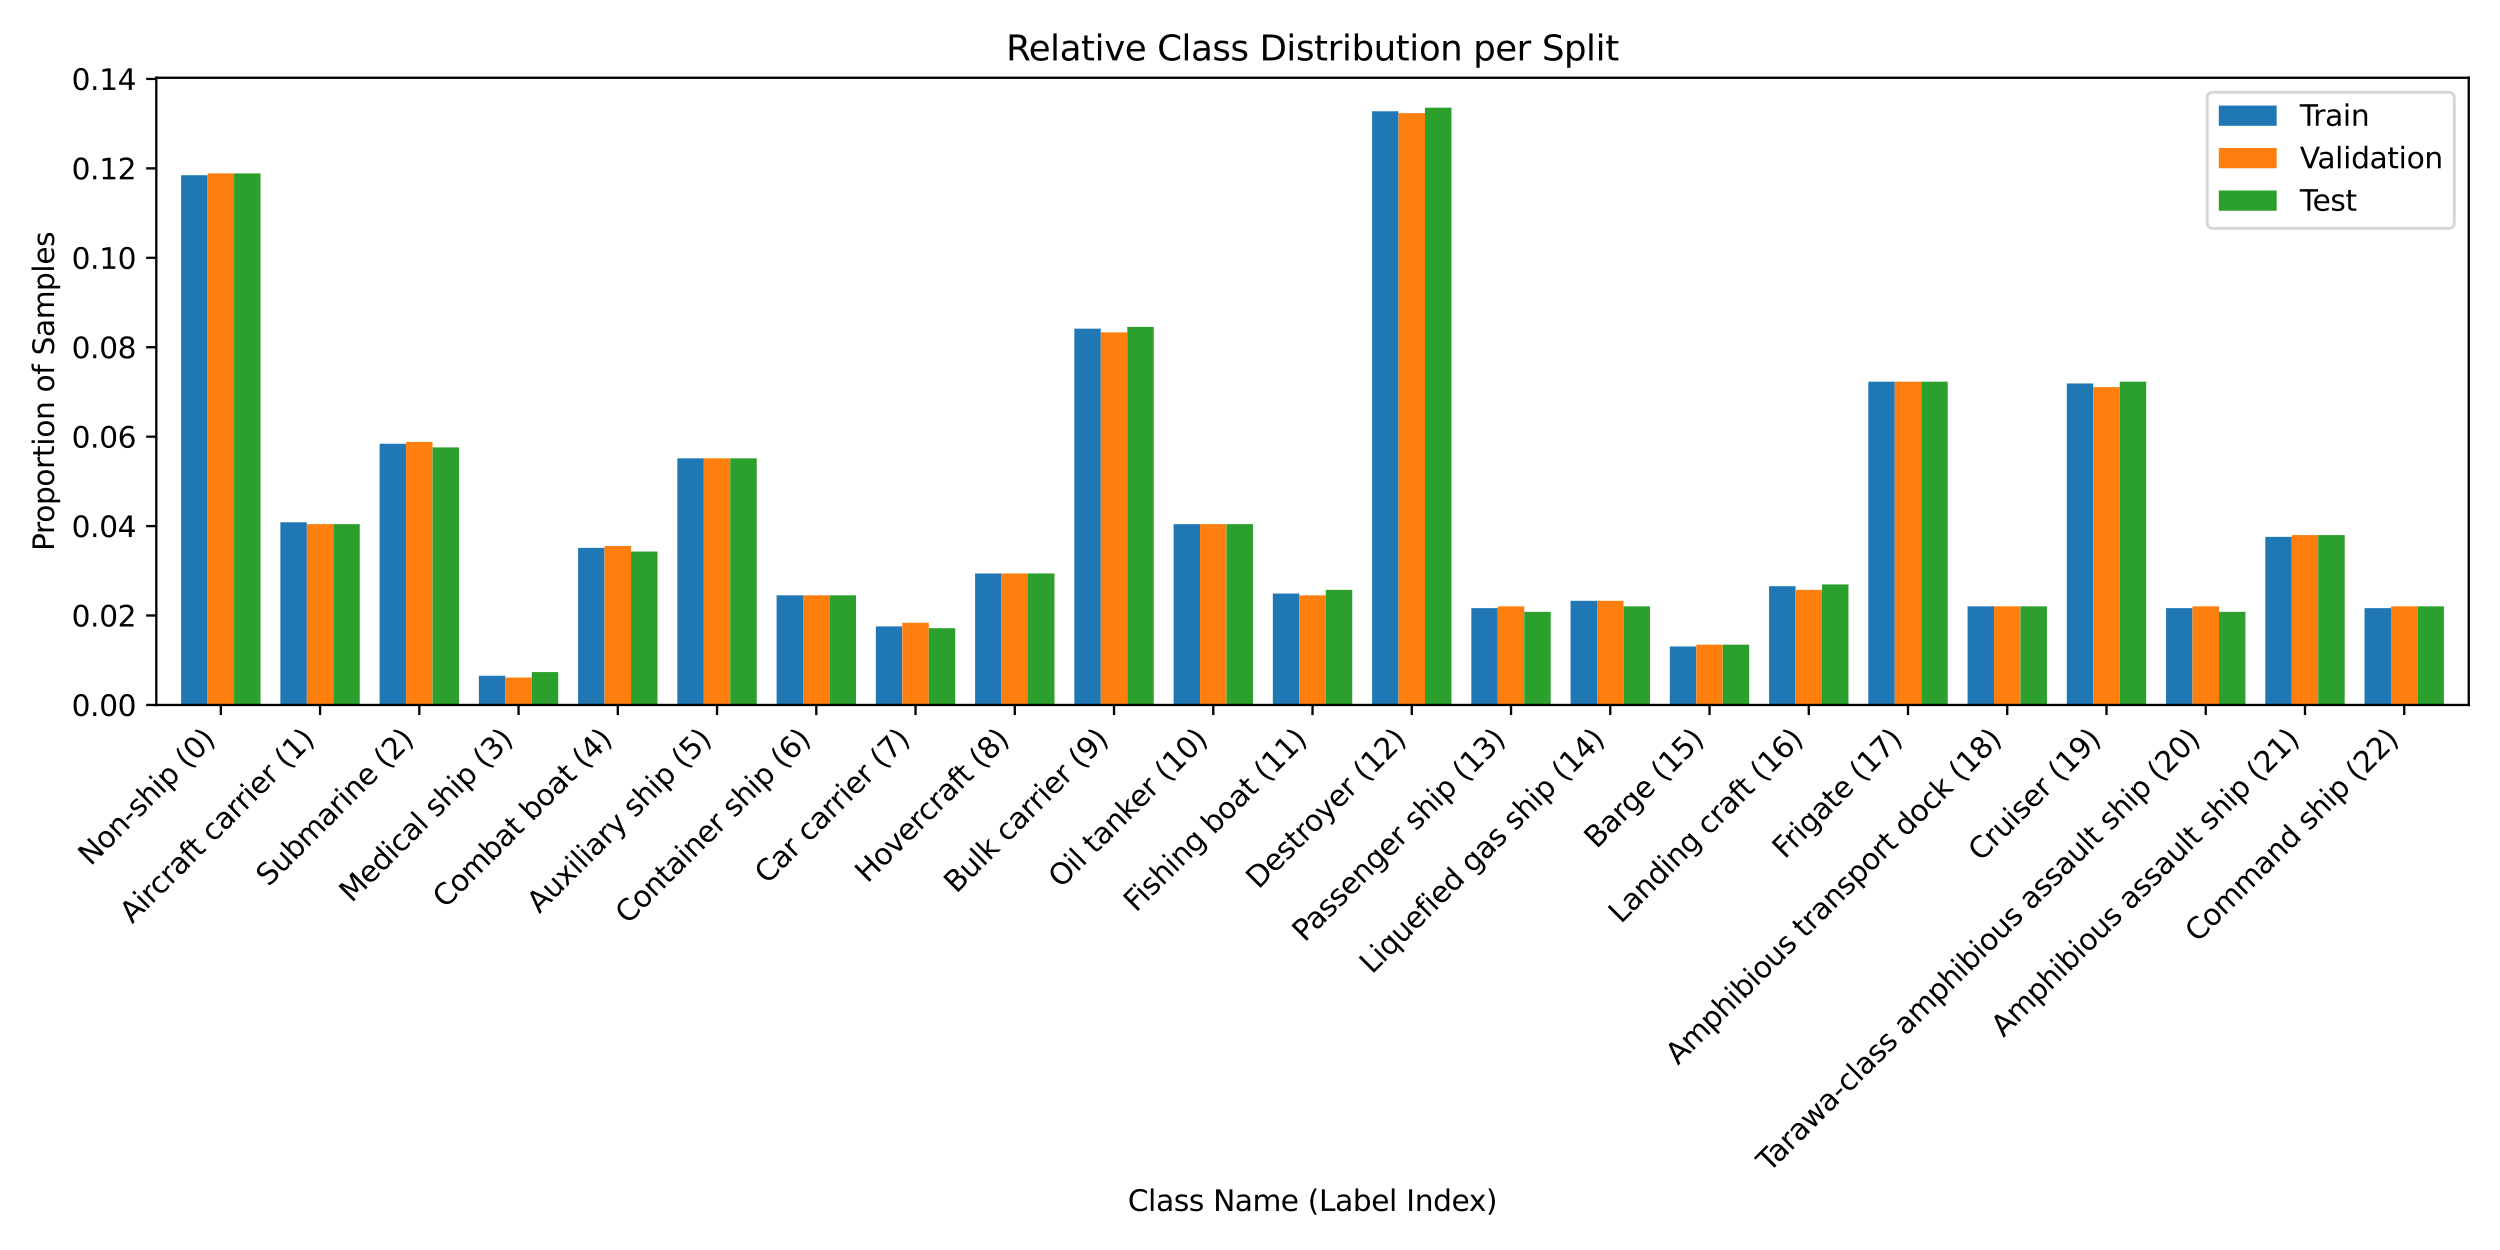 <?xml version="1.0" encoding="utf-8" standalone="no"?>
<!DOCTYPE svg PUBLIC "-//W3C//DTD SVG 1.1//EN"
  "http://www.w3.org/Graphics/SVG/1.1/DTD/svg11.dtd">
<svg xmlns:xlink="http://www.w3.org/1999/xlink" width="864pt" height="432pt" viewBox="0 0 864 432" xmlns="http://www.w3.org/2000/svg" version="1.1">
 <defs>
  <style type="text/css">*{stroke-linejoin: round; stroke-linecap: butt}</style>
 </defs>
 <g id="figure_1">
  <g id="patch_1">
   <path d="M 0 432 
L 864 432 
L 864 0 
L 0 0 
z
" style="fill: #ffffff"/>
  </g>
  <g id="axes_1">
   <g id="patch_2">
    <path d="M 54.02 243.63 
L 853.2 243.63 
L 853.2 26.88 
L 54.02 26.88 
z
" style="fill: #ffffff"/>
   </g>
   <g id="patch_3">
    <path d="M 62.595 243.63 
L 71.741 243.63 
L 71.741 60.559 
L 62.595 60.559 
z
" clip-path="url(#p6c31c5698b)" style="fill: #1f77b4"/>
   </g>
   <g id="patch_4">
    <path d="M 96.894 243.63 
L 106.041 243.63 
L 106.041 180.502 
L 96.894 180.502 
z
" clip-path="url(#p6c31c5698b)" style="fill: #1f77b4"/>
   </g>
   <g id="patch_5">
    <path d="M 131.194 243.63 
L 140.341 243.63 
L 140.341 153.357 
L 131.194 153.357 
z
" clip-path="url(#p6c31c5698b)" style="fill: #1f77b4"/>
   </g>
   <g id="patch_6">
    <path d="M 165.494 243.63 
L 174.64 243.63 
L 174.64 233.53 
L 165.494 233.53 
z
" clip-path="url(#p6c31c5698b)" style="fill: #1f77b4"/>
   </g>
   <g id="patch_7">
    <path d="M 199.793 243.63 
L 208.94 243.63 
L 208.94 189.34 
L 199.793 189.34 
z
" clip-path="url(#p6c31c5698b)" style="fill: #1f77b4"/>
   </g>
   <g id="patch_8">
    <path d="M 234.093 243.63 
L 243.239 243.63 
L 243.239 158.407 
L 234.093 158.407 
z
" clip-path="url(#p6c31c5698b)" style="fill: #1f77b4"/>
   </g>
   <g id="patch_9">
    <path d="M 268.392 243.63 
L 277.539 243.63 
L 277.539 205.753 
L 268.392 205.753 
z
" clip-path="url(#p6c31c5698b)" style="fill: #1f77b4"/>
   </g>
   <g id="patch_10">
    <path d="M 302.692 243.63 
L 311.838 243.63 
L 311.838 216.485 
L 302.692 216.485 
z
" clip-path="url(#p6c31c5698b)" style="fill: #1f77b4"/>
   </g>
   <g id="patch_11">
    <path d="M 336.991 243.63 
L 346.138 243.63 
L 346.138 198.178 
L 336.991 198.178 
z
" clip-path="url(#p6c31c5698b)" style="fill: #1f77b4"/>
   </g>
   <g id="patch_12">
    <path d="M 371.291 243.63 
L 380.438 243.63 
L 380.438 113.586 
L 371.291 113.586 
z
" clip-path="url(#p6c31c5698b)" style="fill: #1f77b4"/>
   </g>
   <g id="patch_13">
    <path d="M 405.591 243.63 
L 414.737 243.63 
L 414.737 181.133 
L 405.591 181.133 
z
" clip-path="url(#p6c31c5698b)" style="fill: #1f77b4"/>
   </g>
   <g id="patch_14">
    <path d="M 439.89 243.63 
L 449.037 243.63 
L 449.037 205.122 
L 439.89 205.122 
z
" clip-path="url(#p6c31c5698b)" style="fill: #1f77b4"/>
   </g>
   <g id="patch_15">
    <path d="M 474.19 243.63 
L 483.336 243.63 
L 483.336 38.464 
L 474.19 38.464 
z
" clip-path="url(#p6c31c5698b)" style="fill: #1f77b4"/>
   </g>
   <g id="patch_16">
    <path d="M 508.489 243.63 
L 517.636 243.63 
L 517.636 210.172 
L 508.489 210.172 
z
" clip-path="url(#p6c31c5698b)" style="fill: #1f77b4"/>
   </g>
   <g id="patch_17">
    <path d="M 542.789 243.63 
L 551.935 243.63 
L 551.935 207.647 
L 542.789 207.647 
z
" clip-path="url(#p6c31c5698b)" style="fill: #1f77b4"/>
   </g>
   <g id="patch_18">
    <path d="M 577.088 243.63 
L 586.235 243.63 
L 586.235 223.429 
L 577.088 223.429 
z
" clip-path="url(#p6c31c5698b)" style="fill: #1f77b4"/>
   </g>
   <g id="patch_19">
    <path d="M 611.388 243.63 
L 620.535 243.63 
L 620.535 202.597 
L 611.388 202.597 
z
" clip-path="url(#p6c31c5698b)" style="fill: #1f77b4"/>
   </g>
   <g id="patch_20">
    <path d="M 645.688 243.63 
L 654.834 243.63 
L 654.834 131.894 
L 645.688 131.894 
z
" clip-path="url(#p6c31c5698b)" style="fill: #1f77b4"/>
   </g>
   <g id="patch_21">
    <path d="M 679.987 243.63 
L 689.134 243.63 
L 689.134 209.541 
L 679.987 209.541 
z
" clip-path="url(#p6c31c5698b)" style="fill: #1f77b4"/>
   </g>
   <g id="patch_22">
    <path d="M 714.287 243.63 
L 723.433 243.63 
L 723.433 132.525 
L 714.287 132.525 
z
" clip-path="url(#p6c31c5698b)" style="fill: #1f77b4"/>
   </g>
   <g id="patch_23">
    <path d="M 748.586 243.63 
L 757.733 243.63 
L 757.733 210.172 
L 748.586 210.172 
z
" clip-path="url(#p6c31c5698b)" style="fill: #1f77b4"/>
   </g>
   <g id="patch_24">
    <path d="M 782.886 243.63 
L 792.032 243.63 
L 792.032 185.552 
L 782.886 185.552 
z
" clip-path="url(#p6c31c5698b)" style="fill: #1f77b4"/>
   </g>
   <g id="patch_25">
    <path d="M 817.185 243.63 
L 826.332 243.63 
L 826.332 210.172 
L 817.185 210.172 
z
" clip-path="url(#p6c31c5698b)" style="fill: #1f77b4"/>
   </g>
   <g id="patch_26">
    <path d="M 71.741 243.63 
L 80.888 243.63 
L 80.888 59.928 
L 71.741 59.928 
z
" clip-path="url(#p6c31c5698b)" style="fill: #ff7f0e"/>
   </g>
   <g id="patch_27">
    <path d="M 106.041 243.63 
L 115.188 243.63 
L 115.188 181.133 
L 106.041 181.133 
z
" clip-path="url(#p6c31c5698b)" style="fill: #ff7f0e"/>
   </g>
   <g id="patch_28">
    <path d="M 140.341 243.63 
L 149.487 243.63 
L 149.487 152.726 
L 140.341 152.726 
z
" clip-path="url(#p6c31c5698b)" style="fill: #ff7f0e"/>
   </g>
   <g id="patch_29">
    <path d="M 174.64 243.63 
L 183.787 243.63 
L 183.787 234.161 
L 174.64 234.161 
z
" clip-path="url(#p6c31c5698b)" style="fill: #ff7f0e"/>
   </g>
   <g id="patch_30">
    <path d="M 208.94 243.63 
L 218.086 243.63 
L 218.086 188.709 
L 208.94 188.709 
z
" clip-path="url(#p6c31c5698b)" style="fill: #ff7f0e"/>
   </g>
   <g id="patch_31">
    <path d="M 243.239 243.63 
L 252.386 243.63 
L 252.386 158.407 
L 243.239 158.407 
z
" clip-path="url(#p6c31c5698b)" style="fill: #ff7f0e"/>
   </g>
   <g id="patch_32">
    <path d="M 277.539 243.63 
L 286.685 243.63 
L 286.685 205.753 
L 277.539 205.753 
z
" clip-path="url(#p6c31c5698b)" style="fill: #ff7f0e"/>
   </g>
   <g id="patch_33">
    <path d="M 311.838 243.63 
L 320.985 243.63 
L 320.985 215.223 
L 311.838 215.223 
z
" clip-path="url(#p6c31c5698b)" style="fill: #ff7f0e"/>
   </g>
   <g id="patch_34">
    <path d="M 346.138 243.63 
L 355.285 243.63 
L 355.285 198.178 
L 346.138 198.178 
z
" clip-path="url(#p6c31c5698b)" style="fill: #ff7f0e"/>
   </g>
   <g id="patch_35">
    <path d="M 380.438 243.63 
L 389.584 243.63 
L 389.584 114.849 
L 380.438 114.849 
z
" clip-path="url(#p6c31c5698b)" style="fill: #ff7f0e"/>
   </g>
   <g id="patch_36">
    <path d="M 414.737 243.63 
L 423.884 243.63 
L 423.884 181.133 
L 414.737 181.133 
z
" clip-path="url(#p6c31c5698b)" style="fill: #ff7f0e"/>
   </g>
   <g id="patch_37">
    <path d="M 449.037 243.63 
L 458.183 243.63 
L 458.183 205.753 
L 449.037 205.753 
z
" clip-path="url(#p6c31c5698b)" style="fill: #ff7f0e"/>
   </g>
   <g id="patch_38">
    <path d="M 483.336 243.63 
L 492.483 243.63 
L 492.483 39.095 
L 483.336 39.095 
z
" clip-path="url(#p6c31c5698b)" style="fill: #ff7f0e"/>
   </g>
   <g id="patch_39">
    <path d="M 517.636 243.63 
L 526.782 243.63 
L 526.782 209.541 
L 517.636 209.541 
z
" clip-path="url(#p6c31c5698b)" style="fill: #ff7f0e"/>
   </g>
   <g id="patch_40">
    <path d="M 551.935 243.63 
L 561.082 243.63 
L 561.082 207.647 
L 551.935 207.647 
z
" clip-path="url(#p6c31c5698b)" style="fill: #ff7f0e"/>
   </g>
   <g id="patch_41">
    <path d="M 586.235 243.63 
L 595.382 243.63 
L 595.382 222.798 
L 586.235 222.798 
z
" clip-path="url(#p6c31c5698b)" style="fill: #ff7f0e"/>
   </g>
   <g id="patch_42">
    <path d="M 620.535 243.63 
L 629.681 243.63 
L 629.681 203.86 
L 620.535 203.86 
z
" clip-path="url(#p6c31c5698b)" style="fill: #ff7f0e"/>
   </g>
   <g id="patch_43">
    <path d="M 654.834 243.63 
L 663.981 243.63 
L 663.981 131.894 
L 654.834 131.894 
z
" clip-path="url(#p6c31c5698b)" style="fill: #ff7f0e"/>
   </g>
   <g id="patch_44">
    <path d="M 689.134 243.63 
L 698.28 243.63 
L 698.28 209.541 
L 689.134 209.541 
z
" clip-path="url(#p6c31c5698b)" style="fill: #ff7f0e"/>
   </g>
   <g id="patch_45">
    <path d="M 723.433 243.63 
L 732.58 243.63 
L 732.58 133.787 
L 723.433 133.787 
z
" clip-path="url(#p6c31c5698b)" style="fill: #ff7f0e"/>
   </g>
   <g id="patch_46">
    <path d="M 757.733 243.63 
L 766.879 243.63 
L 766.879 209.541 
L 757.733 209.541 
z
" clip-path="url(#p6c31c5698b)" style="fill: #ff7f0e"/>
   </g>
   <g id="patch_47">
    <path d="M 792.032 243.63 
L 801.179 243.63 
L 801.179 184.921 
L 792.032 184.921 
z
" clip-path="url(#p6c31c5698b)" style="fill: #ff7f0e"/>
   </g>
   <g id="patch_48">
    <path d="M 826.332 243.63 
L 835.479 243.63 
L 835.479 209.541 
L 826.332 209.541 
z
" clip-path="url(#p6c31c5698b)" style="fill: #ff7f0e"/>
   </g>
   <g id="patch_49">
    <path d="M 80.888 243.63 
L 90.035 243.63 
L 90.035 59.928 
L 80.888 59.928 
z
" clip-path="url(#p6c31c5698b)" style="fill: #2ca02c"/>
   </g>
   <g id="patch_50">
    <path d="M 115.188 243.63 
L 124.334 243.63 
L 124.334 181.133 
L 115.188 181.133 
z
" clip-path="url(#p6c31c5698b)" style="fill: #2ca02c"/>
   </g>
   <g id="patch_51">
    <path d="M 149.487 243.63 
L 158.634 243.63 
L 158.634 154.62 
L 149.487 154.62 
z
" clip-path="url(#p6c31c5698b)" style="fill: #2ca02c"/>
   </g>
   <g id="patch_52">
    <path d="M 183.787 243.63 
L 192.933 243.63 
L 192.933 232.267 
L 183.787 232.267 
z
" clip-path="url(#p6c31c5698b)" style="fill: #2ca02c"/>
   </g>
   <g id="patch_53">
    <path d="M 218.086 243.63 
L 227.233 243.63 
L 227.233 190.603 
L 218.086 190.603 
z
" clip-path="url(#p6c31c5698b)" style="fill: #2ca02c"/>
   </g>
   <g id="patch_54">
    <path d="M 252.386 243.63 
L 261.532 243.63 
L 261.532 158.407 
L 252.386 158.407 
z
" clip-path="url(#p6c31c5698b)" style="fill: #2ca02c"/>
   </g>
   <g id="patch_55">
    <path d="M 286.685 243.63 
L 295.832 243.63 
L 295.832 205.753 
L 286.685 205.753 
z
" clip-path="url(#p6c31c5698b)" style="fill: #2ca02c"/>
   </g>
   <g id="patch_56">
    <path d="M 320.985 243.63 
L 330.132 243.63 
L 330.132 217.116 
L 320.985 217.116 
z
" clip-path="url(#p6c31c5698b)" style="fill: #2ca02c"/>
   </g>
   <g id="patch_57">
    <path d="M 355.285 243.63 
L 364.431 243.63 
L 364.431 198.178 
L 355.285 198.178 
z
" clip-path="url(#p6c31c5698b)" style="fill: #2ca02c"/>
   </g>
   <g id="patch_58">
    <path d="M 389.584 243.63 
L 398.731 243.63 
L 398.731 112.955 
L 389.584 112.955 
z
" clip-path="url(#p6c31c5698b)" style="fill: #2ca02c"/>
   </g>
   <g id="patch_59">
    <path d="M 423.884 243.63 
L 433.03 243.63 
L 433.03 181.133 
L 423.884 181.133 
z
" clip-path="url(#p6c31c5698b)" style="fill: #2ca02c"/>
   </g>
   <g id="patch_60">
    <path d="M 458.183 243.63 
L 467.33 243.63 
L 467.33 203.86 
L 458.183 203.86 
z
" clip-path="url(#p6c31c5698b)" style="fill: #2ca02c"/>
   </g>
   <g id="patch_61">
    <path d="M 492.483 243.63 
L 501.629 243.63 
L 501.629 37.201 
L 492.483 37.201 
z
" clip-path="url(#p6c31c5698b)" style="fill: #2ca02c"/>
   </g>
   <g id="patch_62">
    <path d="M 526.782 243.63 
L 535.929 243.63 
L 535.929 211.435 
L 526.782 211.435 
z
" clip-path="url(#p6c31c5698b)" style="fill: #2ca02c"/>
   </g>
   <g id="patch_63">
    <path d="M 561.082 243.63 
L 570.229 243.63 
L 570.229 209.541 
L 561.082 209.541 
z
" clip-path="url(#p6c31c5698b)" style="fill: #2ca02c"/>
   </g>
   <g id="patch_64">
    <path d="M 595.382 243.63 
L 604.528 243.63 
L 604.528 222.798 
L 595.382 222.798 
z
" clip-path="url(#p6c31c5698b)" style="fill: #2ca02c"/>
   </g>
   <g id="patch_65">
    <path d="M 629.681 243.63 
L 638.828 243.63 
L 638.828 201.966 
L 629.681 201.966 
z
" clip-path="url(#p6c31c5698b)" style="fill: #2ca02c"/>
   </g>
   <g id="patch_66">
    <path d="M 663.981 243.63 
L 673.127 243.63 
L 673.127 131.894 
L 663.981 131.894 
z
" clip-path="url(#p6c31c5698b)" style="fill: #2ca02c"/>
   </g>
   <g id="patch_67">
    <path d="M 698.28 243.63 
L 707.427 243.63 
L 707.427 209.541 
L 698.28 209.541 
z
" clip-path="url(#p6c31c5698b)" style="fill: #2ca02c"/>
   </g>
   <g id="patch_68">
    <path d="M 732.58 243.63 
L 741.726 243.63 
L 741.726 131.894 
L 732.58 131.894 
z
" clip-path="url(#p6c31c5698b)" style="fill: #2ca02c"/>
   </g>
   <g id="patch_69">
    <path d="M 766.879 243.63 
L 776.026 243.63 
L 776.026 211.435 
L 766.879 211.435 
z
" clip-path="url(#p6c31c5698b)" style="fill: #2ca02c"/>
   </g>
   <g id="patch_70">
    <path d="M 801.179 243.63 
L 810.326 243.63 
L 810.326 184.921 
L 801.179 184.921 
z
" clip-path="url(#p6c31c5698b)" style="fill: #2ca02c"/>
   </g>
   <g id="patch_71">
    <path d="M 835.479 243.63 
L 844.625 243.63 
L 844.625 209.541 
L 835.479 209.541 
z
" clip-path="url(#p6c31c5698b)" style="fill: #2ca02c"/>
   </g>
   <g id="matplotlib.axis_1">
    <g id="xtick_1">
     <g id="line2d_1">
      <defs>
       <path id="mee822f2872" d="M 0 0 
L 0 3.5 
" style="stroke: #000000; stroke-width: 0.8"/>
      </defs>
      <g>
       <use xlink:href="#mee822f2872" x="76.315" y="243.63" style="stroke: #000000; stroke-width: 0.8"/>
      </g>
     </g>
     <g id="text_1">
      <!-- Non-ship (0) -->
      <g transform="translate(31.313 299.534) rotate(-45) scale(0.1 -0.1)">
       <defs>
        <path id="DejaVuSans-4e" d="M 628 4666 
L 1478 4666 
L 3547 763 
L 3547 4666 
L 4159 4666 
L 4159 0 
L 3309 0 
L 1241 3903 
L 1241 0 
L 628 0 
L 628 4666 
z
" transform="scale(0.016)"/>
        <path id="DejaVuSans-6f" d="M 1959 3097 
Q 1497 3097 1228 2736 
Q 959 2375 959 1747 
Q 959 1119 1226 758 
Q 1494 397 1959 397 
Q 2419 397 2687 759 
Q 2956 1122 2956 1747 
Q 2956 2369 2687 2733 
Q 2419 3097 1959 3097 
z
M 1959 3584 
Q 2709 3584 3137 3096 
Q 3566 2609 3566 1747 
Q 3566 888 3137 398 
Q 2709 -91 1959 -91 
Q 1206 -91 779 398 
Q 353 888 353 1747 
Q 353 2609 779 3096 
Q 1206 3584 1959 3584 
z
" transform="scale(0.016)"/>
        <path id="DejaVuSans-6e" d="M 3513 2113 
L 3513 0 
L 2938 0 
L 2938 2094 
Q 2938 2591 2744 2837 
Q 2550 3084 2163 3084 
Q 1697 3084 1428 2787 
Q 1159 2491 1159 1978 
L 1159 0 
L 581 0 
L 581 3500 
L 1159 3500 
L 1159 2956 
Q 1366 3272 1645 3428 
Q 1925 3584 2291 3584 
Q 2894 3584 3203 3211 
Q 3513 2838 3513 2113 
z
" transform="scale(0.016)"/>
        <path id="DejaVuSans-2d" d="M 313 2009 
L 1997 2009 
L 1997 1497 
L 313 1497 
L 313 2009 
z
" transform="scale(0.016)"/>
        <path id="DejaVuSans-73" d="M 2834 3397 
L 2834 2853 
Q 2591 2978 2328 3040 
Q 2066 3103 1784 3103 
Q 1356 3103 1142 2972 
Q 928 2841 928 2578 
Q 928 2378 1081 2264 
Q 1234 2150 1697 2047 
L 1894 2003 
Q 2506 1872 2764 1633 
Q 3022 1394 3022 966 
Q 3022 478 2636 193 
Q 2250 -91 1575 -91 
Q 1294 -91 989 -36 
Q 684 19 347 128 
L 347 722 
Q 666 556 975 473 
Q 1284 391 1588 391 
Q 1994 391 2212 530 
Q 2431 669 2431 922 
Q 2431 1156 2273 1281 
Q 2116 1406 1581 1522 
L 1381 1569 
Q 847 1681 609 1914 
Q 372 2147 372 2553 
Q 372 3047 722 3315 
Q 1072 3584 1716 3584 
Q 2034 3584 2315 3537 
Q 2597 3491 2834 3397 
z
" transform="scale(0.016)"/>
        <path id="DejaVuSans-68" d="M 3513 2113 
L 3513 0 
L 2938 0 
L 2938 2094 
Q 2938 2591 2744 2837 
Q 2550 3084 2163 3084 
Q 1697 3084 1428 2787 
Q 1159 2491 1159 1978 
L 1159 0 
L 581 0 
L 581 4863 
L 1159 4863 
L 1159 2956 
Q 1366 3272 1645 3428 
Q 1925 3584 2291 3584 
Q 2894 3584 3203 3211 
Q 3513 2838 3513 2113 
z
" transform="scale(0.016)"/>
        <path id="DejaVuSans-69" d="M 603 3500 
L 1178 3500 
L 1178 0 
L 603 0 
L 603 3500 
z
M 603 4863 
L 1178 4863 
L 1178 4134 
L 603 4134 
L 603 4863 
z
" transform="scale(0.016)"/>
        <path id="DejaVuSans-70" d="M 1159 525 
L 1159 -1331 
L 581 -1331 
L 581 3500 
L 1159 3500 
L 1159 2969 
Q 1341 3281 1617 3432 
Q 1894 3584 2278 3584 
Q 2916 3584 3314 3078 
Q 3713 2572 3713 1747 
Q 3713 922 3314 415 
Q 2916 -91 2278 -91 
Q 1894 -91 1617 61 
Q 1341 213 1159 525 
z
M 3116 1747 
Q 3116 2381 2855 2742 
Q 2594 3103 2138 3103 
Q 1681 3103 1420 2742 
Q 1159 2381 1159 1747 
Q 1159 1113 1420 752 
Q 1681 391 2138 391 
Q 2594 391 2855 752 
Q 3116 1113 3116 1747 
z
" transform="scale(0.016)"/>
        <path id="DejaVuSans-20" transform="scale(0.016)"/>
        <path id="DejaVuSans-28" d="M 1984 4856 
Q 1566 4138 1362 3434 
Q 1159 2731 1159 2009 
Q 1159 1288 1364 580 
Q 1569 -128 1984 -844 
L 1484 -844 
Q 1016 -109 783 600 
Q 550 1309 550 2009 
Q 550 2706 781 3412 
Q 1013 4119 1484 4856 
L 1984 4856 
z
" transform="scale(0.016)"/>
        <path id="DejaVuSans-30" d="M 2034 4250 
Q 1547 4250 1301 3770 
Q 1056 3291 1056 2328 
Q 1056 1369 1301 889 
Q 1547 409 2034 409 
Q 2525 409 2770 889 
Q 3016 1369 3016 2328 
Q 3016 3291 2770 3770 
Q 2525 4250 2034 4250 
z
M 2034 4750 
Q 2819 4750 3233 4129 
Q 3647 3509 3647 2328 
Q 3647 1150 3233 529 
Q 2819 -91 2034 -91 
Q 1250 -91 836 529 
Q 422 1150 422 2328 
Q 422 3509 836 4129 
Q 1250 4750 2034 4750 
z
" transform="scale(0.016)"/>
        <path id="DejaVuSans-29" d="M 513 4856 
L 1013 4856 
Q 1481 4119 1714 3412 
Q 1947 2706 1947 2009 
Q 1947 1309 1714 600 
Q 1481 -109 1013 -844 
L 513 -844 
Q 928 -128 1133 580 
Q 1338 1288 1338 2009 
Q 1338 2731 1133 3434 
Q 928 4138 513 4856 
z
" transform="scale(0.016)"/>
       </defs>
       <use xlink:href="#DejaVuSans-4e"/>
       <use xlink:href="#DejaVuSans-6f" x="74.805"/>
       <use xlink:href="#DejaVuSans-6e" x="135.986"/>
       <use xlink:href="#DejaVuSans-2d" x="199.365"/>
       <use xlink:href="#DejaVuSans-73" x="235.449"/>
       <use xlink:href="#DejaVuSans-68" x="287.549"/>
       <use xlink:href="#DejaVuSans-69" x="350.928"/>
       <use xlink:href="#DejaVuSans-70" x="378.711"/>
       <use xlink:href="#DejaVuSans-20" x="442.188"/>
       <use xlink:href="#DejaVuSans-28" x="473.975"/>
       <use xlink:href="#DejaVuSans-30" x="512.988"/>
       <use xlink:href="#DejaVuSans-29" x="576.611"/>
      </g>
     </g>
    </g>
    <g id="xtick_2">
     <g id="line2d_2">
      <g>
       <use xlink:href="#mee822f2872" x="110.614" y="243.63" style="stroke: #000000; stroke-width: 0.8"/>
      </g>
     </g>
     <g id="text_2">
      <!-- Aircraft carrier (1) -->
      <g transform="translate(45.684 319.463) rotate(-45) scale(0.1 -0.1)">
       <defs>
        <path id="DejaVuSans-41" d="M 2188 4044 
L 1331 1722 
L 3047 1722 
L 2188 4044 
z
M 1831 4666 
L 2547 4666 
L 4325 0 
L 3669 0 
L 3244 1197 
L 1141 1197 
L 716 0 
L 50 0 
L 1831 4666 
z
" transform="scale(0.016)"/>
        <path id="DejaVuSans-72" d="M 2631 2963 
Q 2534 3019 2420 3045 
Q 2306 3072 2169 3072 
Q 1681 3072 1420 2755 
Q 1159 2438 1159 1844 
L 1159 0 
L 581 0 
L 581 3500 
L 1159 3500 
L 1159 2956 
Q 1341 3275 1631 3429 
Q 1922 3584 2338 3584 
Q 2397 3584 2469 3576 
Q 2541 3569 2628 3553 
L 2631 2963 
z
" transform="scale(0.016)"/>
        <path id="DejaVuSans-63" d="M 3122 3366 
L 3122 2828 
Q 2878 2963 2633 3030 
Q 2388 3097 2138 3097 
Q 1578 3097 1268 2742 
Q 959 2388 959 1747 
Q 959 1106 1268 751 
Q 1578 397 2138 397 
Q 2388 397 2633 464 
Q 2878 531 3122 666 
L 3122 134 
Q 2881 22 2623 -34 
Q 2366 -91 2075 -91 
Q 1284 -91 818 406 
Q 353 903 353 1747 
Q 353 2603 823 3093 
Q 1294 3584 2113 3584 
Q 2378 3584 2631 3529 
Q 2884 3475 3122 3366 
z
" transform="scale(0.016)"/>
        <path id="DejaVuSans-61" d="M 2194 1759 
Q 1497 1759 1228 1600 
Q 959 1441 959 1056 
Q 959 750 1161 570 
Q 1363 391 1709 391 
Q 2188 391 2477 730 
Q 2766 1069 2766 1631 
L 2766 1759 
L 2194 1759 
z
M 3341 1997 
L 3341 0 
L 2766 0 
L 2766 531 
Q 2569 213 2275 61 
Q 1981 -91 1556 -91 
Q 1019 -91 701 211 
Q 384 513 384 1019 
Q 384 1609 779 1909 
Q 1175 2209 1959 2209 
L 2766 2209 
L 2766 2266 
Q 2766 2663 2505 2880 
Q 2244 3097 1772 3097 
Q 1472 3097 1187 3025 
Q 903 2953 641 2809 
L 641 3341 
Q 956 3463 1253 3523 
Q 1550 3584 1831 3584 
Q 2591 3584 2966 3190 
Q 3341 2797 3341 1997 
z
" transform="scale(0.016)"/>
        <path id="DejaVuSans-66" d="M 2375 4863 
L 2375 4384 
L 1825 4384 
Q 1516 4384 1395 4259 
Q 1275 4134 1275 3809 
L 1275 3500 
L 2222 3500 
L 2222 3053 
L 1275 3053 
L 1275 0 
L 697 0 
L 697 3053 
L 147 3053 
L 147 3500 
L 697 3500 
L 697 3744 
Q 697 4328 969 4595 
Q 1241 4863 1831 4863 
L 2375 4863 
z
" transform="scale(0.016)"/>
        <path id="DejaVuSans-74" d="M 1172 4494 
L 1172 3500 
L 2356 3500 
L 2356 3053 
L 1172 3053 
L 1172 1153 
Q 1172 725 1289 603 
Q 1406 481 1766 481 
L 2356 481 
L 2356 0 
L 1766 0 
Q 1100 0 847 248 
Q 594 497 594 1153 
L 594 3053 
L 172 3053 
L 172 3500 
L 594 3500 
L 594 4494 
L 1172 4494 
z
" transform="scale(0.016)"/>
        <path id="DejaVuSans-65" d="M 3597 1894 
L 3597 1613 
L 953 1613 
Q 991 1019 1311 708 
Q 1631 397 2203 397 
Q 2534 397 2845 478 
Q 3156 559 3463 722 
L 3463 178 
Q 3153 47 2828 -22 
Q 2503 -91 2169 -91 
Q 1331 -91 842 396 
Q 353 884 353 1716 
Q 353 2575 817 3079 
Q 1281 3584 2069 3584 
Q 2775 3584 3186 3129 
Q 3597 2675 3597 1894 
z
M 3022 2063 
Q 3016 2534 2758 2815 
Q 2500 3097 2075 3097 
Q 1594 3097 1305 2825 
Q 1016 2553 972 2059 
L 3022 2063 
z
" transform="scale(0.016)"/>
        <path id="DejaVuSans-31" d="M 794 531 
L 1825 531 
L 1825 4091 
L 703 3866 
L 703 4441 
L 1819 4666 
L 2450 4666 
L 2450 531 
L 3481 531 
L 3481 0 
L 794 0 
L 794 531 
z
" transform="scale(0.016)"/>
       </defs>
       <use xlink:href="#DejaVuSans-41"/>
       <use xlink:href="#DejaVuSans-69" x="68.408"/>
       <use xlink:href="#DejaVuSans-72" x="96.191"/>
       <use xlink:href="#DejaVuSans-63" x="135.055"/>
       <use xlink:href="#DejaVuSans-72" x="190.035"/>
       <use xlink:href="#DejaVuSans-61" x="231.148"/>
       <use xlink:href="#DejaVuSans-66" x="292.428"/>
       <use xlink:href="#DejaVuSans-74" x="325.883"/>
       <use xlink:href="#DejaVuSans-20" x="365.092"/>
       <use xlink:href="#DejaVuSans-63" x="396.879"/>
       <use xlink:href="#DejaVuSans-61" x="451.859"/>
       <use xlink:href="#DejaVuSans-72" x="513.139"/>
       <use xlink:href="#DejaVuSans-72" x="552.502"/>
       <use xlink:href="#DejaVuSans-69" x="593.615"/>
       <use xlink:href="#DejaVuSans-65" x="621.398"/>
       <use xlink:href="#DejaVuSans-72" x="682.922"/>
       <use xlink:href="#DejaVuSans-20" x="724.035"/>
       <use xlink:href="#DejaVuSans-28" x="755.822"/>
       <use xlink:href="#DejaVuSans-31" x="794.836"/>
       <use xlink:href="#DejaVuSans-29" x="858.459"/>
      </g>
     </g>
    </g>
    <g id="xtick_3">
     <g id="line2d_3">
      <g>
       <use xlink:href="#mee822f2872" x="144.914" y="243.63" style="stroke: #000000; stroke-width: 0.8"/>
      </g>
     </g>
     <g id="text_3">
      <!-- Submarine (2) -->
      <g transform="translate(92.796 306.651) rotate(-45) scale(0.1 -0.1)">
       <defs>
        <path id="DejaVuSans-53" d="M 3425 4513 
L 3425 3897 
Q 3066 4069 2747 4153 
Q 2428 4238 2131 4238 
Q 1616 4238 1336 4038 
Q 1056 3838 1056 3469 
Q 1056 3159 1242 3001 
Q 1428 2844 1947 2747 
L 2328 2669 
Q 3034 2534 3370 2195 
Q 3706 1856 3706 1288 
Q 3706 609 3251 259 
Q 2797 -91 1919 -91 
Q 1588 -91 1214 -16 
Q 841 59 441 206 
L 441 856 
Q 825 641 1194 531 
Q 1563 422 1919 422 
Q 2459 422 2753 634 
Q 3047 847 3047 1241 
Q 3047 1584 2836 1778 
Q 2625 1972 2144 2069 
L 1759 2144 
Q 1053 2284 737 2584 
Q 422 2884 422 3419 
Q 422 4038 858 4394 
Q 1294 4750 2059 4750 
Q 2388 4750 2728 4690 
Q 3069 4631 3425 4513 
z
" transform="scale(0.016)"/>
        <path id="DejaVuSans-75" d="M 544 1381 
L 544 3500 
L 1119 3500 
L 1119 1403 
Q 1119 906 1312 657 
Q 1506 409 1894 409 
Q 2359 409 2629 706 
Q 2900 1003 2900 1516 
L 2900 3500 
L 3475 3500 
L 3475 0 
L 2900 0 
L 2900 538 
Q 2691 219 2414 64 
Q 2138 -91 1772 -91 
Q 1169 -91 856 284 
Q 544 659 544 1381 
z
M 1991 3584 
L 1991 3584 
z
" transform="scale(0.016)"/>
        <path id="DejaVuSans-62" d="M 3116 1747 
Q 3116 2381 2855 2742 
Q 2594 3103 2138 3103 
Q 1681 3103 1420 2742 
Q 1159 2381 1159 1747 
Q 1159 1113 1420 752 
Q 1681 391 2138 391 
Q 2594 391 2855 752 
Q 3116 1113 3116 1747 
z
M 1159 2969 
Q 1341 3281 1617 3432 
Q 1894 3584 2278 3584 
Q 2916 3584 3314 3078 
Q 3713 2572 3713 1747 
Q 3713 922 3314 415 
Q 2916 -91 2278 -91 
Q 1894 -91 1617 61 
Q 1341 213 1159 525 
L 1159 0 
L 581 0 
L 581 4863 
L 1159 4863 
L 1159 2969 
z
" transform="scale(0.016)"/>
        <path id="DejaVuSans-6d" d="M 3328 2828 
Q 3544 3216 3844 3400 
Q 4144 3584 4550 3584 
Q 5097 3584 5394 3201 
Q 5691 2819 5691 2113 
L 5691 0 
L 5113 0 
L 5113 2094 
Q 5113 2597 4934 2840 
Q 4756 3084 4391 3084 
Q 3944 3084 3684 2787 
Q 3425 2491 3425 1978 
L 3425 0 
L 2847 0 
L 2847 2094 
Q 2847 2600 2669 2842 
Q 2491 3084 2119 3084 
Q 1678 3084 1418 2786 
Q 1159 2488 1159 1978 
L 1159 0 
L 581 0 
L 581 3500 
L 1159 3500 
L 1159 2956 
Q 1356 3278 1631 3431 
Q 1906 3584 2284 3584 
Q 2666 3584 2933 3390 
Q 3200 3197 3328 2828 
z
" transform="scale(0.016)"/>
        <path id="DejaVuSans-32" d="M 1228 531 
L 3431 531 
L 3431 0 
L 469 0 
L 469 531 
Q 828 903 1448 1529 
Q 2069 2156 2228 2338 
Q 2531 2678 2651 2914 
Q 2772 3150 2772 3378 
Q 2772 3750 2511 3984 
Q 2250 4219 1831 4219 
Q 1534 4219 1204 4116 
Q 875 4013 500 3803 
L 500 4441 
Q 881 4594 1212 4672 
Q 1544 4750 1819 4750 
Q 2544 4750 2975 4387 
Q 3406 4025 3406 3419 
Q 3406 3131 3298 2873 
Q 3191 2616 2906 2266 
Q 2828 2175 2409 1742 
Q 1991 1309 1228 531 
z
" transform="scale(0.016)"/>
       </defs>
       <use xlink:href="#DejaVuSans-53"/>
       <use xlink:href="#DejaVuSans-75" x="63.477"/>
       <use xlink:href="#DejaVuSans-62" x="126.855"/>
       <use xlink:href="#DejaVuSans-6d" x="190.332"/>
       <use xlink:href="#DejaVuSans-61" x="287.744"/>
       <use xlink:href="#DejaVuSans-72" x="349.023"/>
       <use xlink:href="#DejaVuSans-69" x="390.137"/>
       <use xlink:href="#DejaVuSans-6e" x="417.92"/>
       <use xlink:href="#DejaVuSans-65" x="481.299"/>
       <use xlink:href="#DejaVuSans-20" x="542.822"/>
       <use xlink:href="#DejaVuSans-28" x="574.609"/>
       <use xlink:href="#DejaVuSans-32" x="613.623"/>
       <use xlink:href="#DejaVuSans-29" x="677.246"/>
      </g>
     </g>
    </g>
    <g id="xtick_4">
     <g id="line2d_4">
      <g>
       <use xlink:href="#mee822f2872" x="179.213" y="243.63" style="stroke: #000000; stroke-width: 0.8"/>
      </g>
     </g>
     <g id="text_4">
      <!-- Medical ship (3) -->
      <g transform="translate(121.522 312.224) rotate(-45) scale(0.1 -0.1)">
       <defs>
        <path id="DejaVuSans-4d" d="M 628 4666 
L 1569 4666 
L 2759 1491 
L 3956 4666 
L 4897 4666 
L 4897 0 
L 4281 0 
L 4281 4097 
L 3078 897 
L 2444 897 
L 1241 4097 
L 1241 0 
L 628 0 
L 628 4666 
z
" transform="scale(0.016)"/>
        <path id="DejaVuSans-64" d="M 2906 2969 
L 2906 4863 
L 3481 4863 
L 3481 0 
L 2906 0 
L 2906 525 
Q 2725 213 2448 61 
Q 2172 -91 1784 -91 
Q 1150 -91 751 415 
Q 353 922 353 1747 
Q 353 2572 751 3078 
Q 1150 3584 1784 3584 
Q 2172 3584 2448 3432 
Q 2725 3281 2906 2969 
z
M 947 1747 
Q 947 1113 1208 752 
Q 1469 391 1925 391 
Q 2381 391 2643 752 
Q 2906 1113 2906 1747 
Q 2906 2381 2643 2742 
Q 2381 3103 1925 3103 
Q 1469 3103 1208 2742 
Q 947 2381 947 1747 
z
" transform="scale(0.016)"/>
        <path id="DejaVuSans-6c" d="M 603 4863 
L 1178 4863 
L 1178 0 
L 603 0 
L 603 4863 
z
" transform="scale(0.016)"/>
        <path id="DejaVuSans-33" d="M 2597 2516 
Q 3050 2419 3304 2112 
Q 3559 1806 3559 1356 
Q 3559 666 3084 287 
Q 2609 -91 1734 -91 
Q 1441 -91 1130 -33 
Q 819 25 488 141 
L 488 750 
Q 750 597 1062 519 
Q 1375 441 1716 441 
Q 2309 441 2620 675 
Q 2931 909 2931 1356 
Q 2931 1769 2642 2001 
Q 2353 2234 1838 2234 
L 1294 2234 
L 1294 2753 
L 1863 2753 
Q 2328 2753 2575 2939 
Q 2822 3125 2822 3475 
Q 2822 3834 2567 4026 
Q 2313 4219 1838 4219 
Q 1578 4219 1281 4162 
Q 984 4106 628 3988 
L 628 4550 
Q 988 4650 1302 4700 
Q 1616 4750 1894 4750 
Q 2613 4750 3031 4423 
Q 3450 4097 3450 3541 
Q 3450 3153 3228 2886 
Q 3006 2619 2597 2516 
z
" transform="scale(0.016)"/>
       </defs>
       <use xlink:href="#DejaVuSans-4d"/>
       <use xlink:href="#DejaVuSans-65" x="86.279"/>
       <use xlink:href="#DejaVuSans-64" x="147.803"/>
       <use xlink:href="#DejaVuSans-69" x="211.279"/>
       <use xlink:href="#DejaVuSans-63" x="239.062"/>
       <use xlink:href="#DejaVuSans-61" x="294.043"/>
       <use xlink:href="#DejaVuSans-6c" x="355.322"/>
       <use xlink:href="#DejaVuSans-20" x="383.105"/>
       <use xlink:href="#DejaVuSans-73" x="414.893"/>
       <use xlink:href="#DejaVuSans-68" x="466.992"/>
       <use xlink:href="#DejaVuSans-69" x="530.371"/>
       <use xlink:href="#DejaVuSans-70" x="558.154"/>
       <use xlink:href="#DejaVuSans-20" x="621.631"/>
       <use xlink:href="#DejaVuSans-28" x="653.418"/>
       <use xlink:href="#DejaVuSans-33" x="692.432"/>
       <use xlink:href="#DejaVuSans-29" x="756.055"/>
      </g>
     </g>
    </g>
    <g id="xtick_5">
     <g id="line2d_5">
      <g>
       <use xlink:href="#mee822f2872" x="213.513" y="243.63" style="stroke: #000000; stroke-width: 0.8"/>
      </g>
     </g>
     <g id="text_5">
      <!-- Combat boat (4) -->
      <g transform="translate(153.864 314.181) rotate(-45) scale(0.1 -0.1)">
       <defs>
        <path id="DejaVuSans-43" d="M 4122 4306 
L 4122 3641 
Q 3803 3938 3442 4084 
Q 3081 4231 2675 4231 
Q 1875 4231 1450 3742 
Q 1025 3253 1025 2328 
Q 1025 1406 1450 917 
Q 1875 428 2675 428 
Q 3081 428 3442 575 
Q 3803 722 4122 1019 
L 4122 359 
Q 3791 134 3420 21 
Q 3050 -91 2638 -91 
Q 1578 -91 968 557 
Q 359 1206 359 2328 
Q 359 3453 968 4101 
Q 1578 4750 2638 4750 
Q 3056 4750 3426 4639 
Q 3797 4528 4122 4306 
z
" transform="scale(0.016)"/>
        <path id="DejaVuSans-34" d="M 2419 4116 
L 825 1625 
L 2419 1625 
L 2419 4116 
z
M 2253 4666 
L 3047 4666 
L 3047 1625 
L 3713 1625 
L 3713 1100 
L 3047 1100 
L 3047 0 
L 2419 0 
L 2419 1100 
L 313 1100 
L 313 1709 
L 2253 4666 
z
" transform="scale(0.016)"/>
       </defs>
       <use xlink:href="#DejaVuSans-43"/>
       <use xlink:href="#DejaVuSans-6f" x="69.824"/>
       <use xlink:href="#DejaVuSans-6d" x="131.006"/>
       <use xlink:href="#DejaVuSans-62" x="228.418"/>
       <use xlink:href="#DejaVuSans-61" x="291.895"/>
       <use xlink:href="#DejaVuSans-74" x="353.174"/>
       <use xlink:href="#DejaVuSans-20" x="392.383"/>
       <use xlink:href="#DejaVuSans-62" x="424.17"/>
       <use xlink:href="#DejaVuSans-6f" x="487.646"/>
       <use xlink:href="#DejaVuSans-61" x="548.828"/>
       <use xlink:href="#DejaVuSans-74" x="610.107"/>
       <use xlink:href="#DejaVuSans-20" x="649.316"/>
       <use xlink:href="#DejaVuSans-28" x="681.104"/>
       <use xlink:href="#DejaVuSans-34" x="720.117"/>
       <use xlink:href="#DejaVuSans-29" x="783.74"/>
      </g>
     </g>
    </g>
    <g id="xtick_6">
     <g id="line2d_6">
      <g>
       <use xlink:href="#mee822f2872" x="247.813" y="243.63" style="stroke: #000000; stroke-width: 0.8"/>
      </g>
     </g>
     <g id="text_6">
      <!-- Auxiliary ship (5) -->
      <g transform="translate(186.39 315.955) rotate(-45) scale(0.1 -0.1)">
       <defs>
        <path id="DejaVuSans-78" d="M 3513 3500 
L 2247 1797 
L 3578 0 
L 2900 0 
L 1881 1375 
L 863 0 
L 184 0 
L 1544 1831 
L 300 3500 
L 978 3500 
L 1906 2253 
L 2834 3500 
L 3513 3500 
z
" transform="scale(0.016)"/>
        <path id="DejaVuSans-79" d="M 2059 -325 
Q 1816 -950 1584 -1140 
Q 1353 -1331 966 -1331 
L 506 -1331 
L 506 -850 
L 844 -850 
Q 1081 -850 1212 -737 
Q 1344 -625 1503 -206 
L 1606 56 
L 191 3500 
L 800 3500 
L 1894 763 
L 2988 3500 
L 3597 3500 
L 2059 -325 
z
" transform="scale(0.016)"/>
        <path id="DejaVuSans-35" d="M 691 4666 
L 3169 4666 
L 3169 4134 
L 1269 4134 
L 1269 2991 
Q 1406 3038 1543 3061 
Q 1681 3084 1819 3084 
Q 2600 3084 3056 2656 
Q 3513 2228 3513 1497 
Q 3513 744 3044 326 
Q 2575 -91 1722 -91 
Q 1428 -91 1123 -41 
Q 819 9 494 109 
L 494 744 
Q 775 591 1075 516 
Q 1375 441 1709 441 
Q 2250 441 2565 725 
Q 2881 1009 2881 1497 
Q 2881 1984 2565 2268 
Q 2250 2553 1709 2553 
Q 1456 2553 1204 2497 
Q 953 2441 691 2322 
L 691 4666 
z
" transform="scale(0.016)"/>
       </defs>
       <use xlink:href="#DejaVuSans-41"/>
       <use xlink:href="#DejaVuSans-75" x="68.408"/>
       <use xlink:href="#DejaVuSans-78" x="131.787"/>
       <use xlink:href="#DejaVuSans-69" x="190.967"/>
       <use xlink:href="#DejaVuSans-6c" x="218.75"/>
       <use xlink:href="#DejaVuSans-69" x="246.533"/>
       <use xlink:href="#DejaVuSans-61" x="274.316"/>
       <use xlink:href="#DejaVuSans-72" x="335.596"/>
       <use xlink:href="#DejaVuSans-79" x="376.709"/>
       <use xlink:href="#DejaVuSans-20" x="435.889"/>
       <use xlink:href="#DejaVuSans-73" x="467.676"/>
       <use xlink:href="#DejaVuSans-68" x="519.775"/>
       <use xlink:href="#DejaVuSans-69" x="583.154"/>
       <use xlink:href="#DejaVuSans-70" x="610.938"/>
       <use xlink:href="#DejaVuSans-20" x="674.414"/>
       <use xlink:href="#DejaVuSans-28" x="706.201"/>
       <use xlink:href="#DejaVuSans-35" x="745.215"/>
       <use xlink:href="#DejaVuSans-29" x="808.838"/>
      </g>
     </g>
    </g>
    <g id="xtick_7">
     <g id="line2d_7">
      <g>
       <use xlink:href="#mee822f2872" x="282.112" y="243.63" style="stroke: #000000; stroke-width: 0.8"/>
      </g>
     </g>
     <g id="text_7">
      <!-- Container ship (6) -->
      <g transform="translate(216.958 319.687) rotate(-45) scale(0.1 -0.1)">
       <defs>
        <path id="DejaVuSans-36" d="M 2113 2584 
Q 1688 2584 1439 2293 
Q 1191 2003 1191 1497 
Q 1191 994 1439 701 
Q 1688 409 2113 409 
Q 2538 409 2786 701 
Q 3034 994 3034 1497 
Q 3034 2003 2786 2293 
Q 2538 2584 2113 2584 
z
M 3366 4563 
L 3366 3988 
Q 3128 4100 2886 4159 
Q 2644 4219 2406 4219 
Q 1781 4219 1451 3797 
Q 1122 3375 1075 2522 
Q 1259 2794 1537 2939 
Q 1816 3084 2150 3084 
Q 2853 3084 3261 2657 
Q 3669 2231 3669 1497 
Q 3669 778 3244 343 
Q 2819 -91 2113 -91 
Q 1303 -91 875 529 
Q 447 1150 447 2328 
Q 447 3434 972 4092 
Q 1497 4750 2381 4750 
Q 2619 4750 2861 4703 
Q 3103 4656 3366 4563 
z
" transform="scale(0.016)"/>
       </defs>
       <use xlink:href="#DejaVuSans-43"/>
       <use xlink:href="#DejaVuSans-6f" x="69.824"/>
       <use xlink:href="#DejaVuSans-6e" x="131.006"/>
       <use xlink:href="#DejaVuSans-74" x="194.385"/>
       <use xlink:href="#DejaVuSans-61" x="233.594"/>
       <use xlink:href="#DejaVuSans-69" x="294.873"/>
       <use xlink:href="#DejaVuSans-6e" x="322.656"/>
       <use xlink:href="#DejaVuSans-65" x="386.035"/>
       <use xlink:href="#DejaVuSans-72" x="447.559"/>
       <use xlink:href="#DejaVuSans-20" x="488.672"/>
       <use xlink:href="#DejaVuSans-73" x="520.459"/>
       <use xlink:href="#DejaVuSans-68" x="572.559"/>
       <use xlink:href="#DejaVuSans-69" x="635.938"/>
       <use xlink:href="#DejaVuSans-70" x="663.721"/>
       <use xlink:href="#DejaVuSans-20" x="727.197"/>
       <use xlink:href="#DejaVuSans-28" x="758.984"/>
       <use xlink:href="#DejaVuSans-36" x="797.998"/>
       <use xlink:href="#DejaVuSans-29" x="861.621"/>
      </g>
     </g>
    </g>
    <g id="xtick_8">
     <g id="line2d_8">
      <g>
       <use xlink:href="#mee822f2872" x="316.412" y="243.63" style="stroke: #000000; stroke-width: 0.8"/>
      </g>
     </g>
     <g id="text_8">
      <!-- Car carrier (7) -->
      <g transform="translate(265.119 305.825) rotate(-45) scale(0.1 -0.1)">
       <defs>
        <path id="DejaVuSans-37" d="M 525 4666 
L 3525 4666 
L 3525 4397 
L 1831 0 
L 1172 0 
L 2766 4134 
L 525 4134 
L 525 4666 
z
" transform="scale(0.016)"/>
       </defs>
       <use xlink:href="#DejaVuSans-43"/>
       <use xlink:href="#DejaVuSans-61" x="69.824"/>
       <use xlink:href="#DejaVuSans-72" x="131.104"/>
       <use xlink:href="#DejaVuSans-20" x="172.217"/>
       <use xlink:href="#DejaVuSans-63" x="204.004"/>
       <use xlink:href="#DejaVuSans-61" x="258.984"/>
       <use xlink:href="#DejaVuSans-72" x="320.264"/>
       <use xlink:href="#DejaVuSans-72" x="359.627"/>
       <use xlink:href="#DejaVuSans-69" x="400.74"/>
       <use xlink:href="#DejaVuSans-65" x="428.523"/>
       <use xlink:href="#DejaVuSans-72" x="490.047"/>
       <use xlink:href="#DejaVuSans-20" x="531.16"/>
       <use xlink:href="#DejaVuSans-28" x="562.947"/>
       <use xlink:href="#DejaVuSans-37" x="601.961"/>
       <use xlink:href="#DejaVuSans-29" x="665.584"/>
      </g>
     </g>
    </g>
    <g id="xtick_9">
     <g id="line2d_9">
      <g>
       <use xlink:href="#mee822f2872" x="350.711" y="243.63" style="stroke: #000000; stroke-width: 0.8"/>
      </g>
     </g>
     <g id="text_9">
      <!-- Hovercraft (8) -->
      <g transform="translate(299.783 305.461) rotate(-45) scale(0.1 -0.1)">
       <defs>
        <path id="DejaVuSans-48" d="M 628 4666 
L 1259 4666 
L 1259 2753 
L 3553 2753 
L 3553 4666 
L 4184 4666 
L 4184 0 
L 3553 0 
L 3553 2222 
L 1259 2222 
L 1259 0 
L 628 0 
L 628 4666 
z
" transform="scale(0.016)"/>
        <path id="DejaVuSans-76" d="M 191 3500 
L 800 3500 
L 1894 563 
L 2988 3500 
L 3597 3500 
L 2284 0 
L 1503 0 
L 191 3500 
z
" transform="scale(0.016)"/>
        <path id="DejaVuSans-38" d="M 2034 2216 
Q 1584 2216 1326 1975 
Q 1069 1734 1069 1313 
Q 1069 891 1326 650 
Q 1584 409 2034 409 
Q 2484 409 2743 651 
Q 3003 894 3003 1313 
Q 3003 1734 2745 1975 
Q 2488 2216 2034 2216 
z
M 1403 2484 
Q 997 2584 770 2862 
Q 544 3141 544 3541 
Q 544 4100 942 4425 
Q 1341 4750 2034 4750 
Q 2731 4750 3128 4425 
Q 3525 4100 3525 3541 
Q 3525 3141 3298 2862 
Q 3072 2584 2669 2484 
Q 3125 2378 3379 2068 
Q 3634 1759 3634 1313 
Q 3634 634 3220 271 
Q 2806 -91 2034 -91 
Q 1263 -91 848 271 
Q 434 634 434 1313 
Q 434 1759 690 2068 
Q 947 2378 1403 2484 
z
M 1172 3481 
Q 1172 3119 1398 2916 
Q 1625 2713 2034 2713 
Q 2441 2713 2670 2916 
Q 2900 3119 2900 3481 
Q 2900 3844 2670 4047 
Q 2441 4250 2034 4250 
Q 1625 4250 1398 4047 
Q 1172 3844 1172 3481 
z
" transform="scale(0.016)"/>
       </defs>
       <use xlink:href="#DejaVuSans-48"/>
       <use xlink:href="#DejaVuSans-6f" x="75.195"/>
       <use xlink:href="#DejaVuSans-76" x="136.377"/>
       <use xlink:href="#DejaVuSans-65" x="195.557"/>
       <use xlink:href="#DejaVuSans-72" x="257.08"/>
       <use xlink:href="#DejaVuSans-63" x="295.943"/>
       <use xlink:href="#DejaVuSans-72" x="350.924"/>
       <use xlink:href="#DejaVuSans-61" x="392.037"/>
       <use xlink:href="#DejaVuSans-66" x="453.316"/>
       <use xlink:href="#DejaVuSans-74" x="486.771"/>
       <use xlink:href="#DejaVuSans-20" x="525.98"/>
       <use xlink:href="#DejaVuSans-28" x="557.768"/>
       <use xlink:href="#DejaVuSans-38" x="596.781"/>
       <use xlink:href="#DejaVuSans-29" x="660.404"/>
      </g>
     </g>
    </g>
    <g id="xtick_10">
     <g id="line2d_10">
      <g>
       <use xlink:href="#mee822f2872" x="385.011" y="243.63" style="stroke: #000000; stroke-width: 0.8"/>
      </g>
     </g>
     <g id="text_10">
      <!-- Bulk carrier (9) -->
      <g transform="translate(330.504 309.039) rotate(-45) scale(0.1 -0.1)">
       <defs>
        <path id="DejaVuSans-42" d="M 1259 2228 
L 1259 519 
L 2272 519 
Q 2781 519 3026 730 
Q 3272 941 3272 1375 
Q 3272 1813 3026 2020 
Q 2781 2228 2272 2228 
L 1259 2228 
z
M 1259 4147 
L 1259 2741 
L 2194 2741 
Q 2656 2741 2882 2914 
Q 3109 3088 3109 3444 
Q 3109 3797 2882 3972 
Q 2656 4147 2194 4147 
L 1259 4147 
z
M 628 4666 
L 2241 4666 
Q 2963 4666 3353 4366 
Q 3744 4066 3744 3513 
Q 3744 3084 3544 2831 
Q 3344 2578 2956 2516 
Q 3422 2416 3680 2098 
Q 3938 1781 3938 1306 
Q 3938 681 3513 340 
Q 3088 0 2303 0 
L 628 0 
L 628 4666 
z
" transform="scale(0.016)"/>
        <path id="DejaVuSans-6b" d="M 581 4863 
L 1159 4863 
L 1159 1991 
L 2875 3500 
L 3609 3500 
L 1753 1863 
L 3688 0 
L 2938 0 
L 1159 1709 
L 1159 0 
L 581 0 
L 581 4863 
z
" transform="scale(0.016)"/>
        <path id="DejaVuSans-39" d="M 703 97 
L 703 672 
Q 941 559 1184 500 
Q 1428 441 1663 441 
Q 2288 441 2617 861 
Q 2947 1281 2994 2138 
Q 2813 1869 2534 1725 
Q 2256 1581 1919 1581 
Q 1219 1581 811 2004 
Q 403 2428 403 3163 
Q 403 3881 828 4315 
Q 1253 4750 1959 4750 
Q 2769 4750 3195 4129 
Q 3622 3509 3622 2328 
Q 3622 1225 3098 567 
Q 2575 -91 1691 -91 
Q 1453 -91 1209 -44 
Q 966 3 703 97 
z
M 1959 2075 
Q 2384 2075 2632 2365 
Q 2881 2656 2881 3163 
Q 2881 3666 2632 3958 
Q 2384 4250 1959 4250 
Q 1534 4250 1286 3958 
Q 1038 3666 1038 3163 
Q 1038 2656 1286 2365 
Q 1534 2075 1959 2075 
z
" transform="scale(0.016)"/>
       </defs>
       <use xlink:href="#DejaVuSans-42"/>
       <use xlink:href="#DejaVuSans-75" x="68.604"/>
       <use xlink:href="#DejaVuSans-6c" x="131.982"/>
       <use xlink:href="#DejaVuSans-6b" x="159.766"/>
       <use xlink:href="#DejaVuSans-20" x="217.676"/>
       <use xlink:href="#DejaVuSans-63" x="249.463"/>
       <use xlink:href="#DejaVuSans-61" x="304.443"/>
       <use xlink:href="#DejaVuSans-72" x="365.723"/>
       <use xlink:href="#DejaVuSans-72" x="405.086"/>
       <use xlink:href="#DejaVuSans-69" x="446.199"/>
       <use xlink:href="#DejaVuSans-65" x="473.982"/>
       <use xlink:href="#DejaVuSans-72" x="535.506"/>
       <use xlink:href="#DejaVuSans-20" x="576.619"/>
       <use xlink:href="#DejaVuSans-28" x="608.406"/>
       <use xlink:href="#DejaVuSans-39" x="647.42"/>
       <use xlink:href="#DejaVuSans-29" x="711.043"/>
      </g>
     </g>
    </g>
    <g id="xtick_11">
     <g id="line2d_11">
      <g>
       <use xlink:href="#mee822f2872" x="419.31" y="243.63" style="stroke: #000000; stroke-width: 0.8"/>
      </g>
     </g>
     <g id="text_11">
      <!-- Oil tanker (10) -->
      <g transform="translate(366.652 307.191) rotate(-45) scale(0.1 -0.1)">
       <defs>
        <path id="DejaVuSans-4f" d="M 2522 4238 
Q 1834 4238 1429 3725 
Q 1025 3213 1025 2328 
Q 1025 1447 1429 934 
Q 1834 422 2522 422 
Q 3209 422 3611 934 
Q 4013 1447 4013 2328 
Q 4013 3213 3611 3725 
Q 3209 4238 2522 4238 
z
M 2522 4750 
Q 3503 4750 4090 4092 
Q 4678 3434 4678 2328 
Q 4678 1225 4090 567 
Q 3503 -91 2522 -91 
Q 1538 -91 948 565 
Q 359 1222 359 2328 
Q 359 3434 948 4092 
Q 1538 4750 2522 4750 
z
" transform="scale(0.016)"/>
       </defs>
       <use xlink:href="#DejaVuSans-4f"/>
       <use xlink:href="#DejaVuSans-69" x="78.711"/>
       <use xlink:href="#DejaVuSans-6c" x="106.494"/>
       <use xlink:href="#DejaVuSans-20" x="134.277"/>
       <use xlink:href="#DejaVuSans-74" x="166.064"/>
       <use xlink:href="#DejaVuSans-61" x="205.273"/>
       <use xlink:href="#DejaVuSans-6e" x="266.553"/>
       <use xlink:href="#DejaVuSans-6b" x="329.932"/>
       <use xlink:href="#DejaVuSans-65" x="384.217"/>
       <use xlink:href="#DejaVuSans-72" x="445.74"/>
       <use xlink:href="#DejaVuSans-20" x="486.854"/>
       <use xlink:href="#DejaVuSans-28" x="518.641"/>
       <use xlink:href="#DejaVuSans-31" x="557.654"/>
       <use xlink:href="#DejaVuSans-30" x="621.277"/>
       <use xlink:href="#DejaVuSans-29" x="684.9"/>
      </g>
     </g>
    </g>
    <g id="xtick_12">
     <g id="line2d_12">
      <g>
       <use xlink:href="#mee822f2872" x="453.61" y="243.63" style="stroke: #000000; stroke-width: 0.8"/>
      </g>
     </g>
     <g id="text_12">
      <!-- Fishing boat (11) -->
      <g transform="translate(392.59 315.553) rotate(-45) scale(0.1 -0.1)">
       <defs>
        <path id="DejaVuSans-46" d="M 628 4666 
L 3309 4666 
L 3309 4134 
L 1259 4134 
L 1259 2759 
L 3109 2759 
L 3109 2228 
L 1259 2228 
L 1259 0 
L 628 0 
L 628 4666 
z
" transform="scale(0.016)"/>
        <path id="DejaVuSans-67" d="M 2906 1791 
Q 2906 2416 2648 2759 
Q 2391 3103 1925 3103 
Q 1463 3103 1205 2759 
Q 947 2416 947 1791 
Q 947 1169 1205 825 
Q 1463 481 1925 481 
Q 2391 481 2648 825 
Q 2906 1169 2906 1791 
z
M 3481 434 
Q 3481 -459 3084 -895 
Q 2688 -1331 1869 -1331 
Q 1566 -1331 1297 -1286 
Q 1028 -1241 775 -1147 
L 775 -588 
Q 1028 -725 1275 -790 
Q 1522 -856 1778 -856 
Q 2344 -856 2625 -561 
Q 2906 -266 2906 331 
L 2906 616 
Q 2728 306 2450 153 
Q 2172 0 1784 0 
Q 1141 0 747 490 
Q 353 981 353 1791 
Q 353 2603 747 3093 
Q 1141 3584 1784 3584 
Q 2172 3584 2450 3431 
Q 2728 3278 2906 2969 
L 2906 3500 
L 3481 3500 
L 3481 434 
z
" transform="scale(0.016)"/>
       </defs>
       <use xlink:href="#DejaVuSans-46"/>
       <use xlink:href="#DejaVuSans-69" x="50.27"/>
       <use xlink:href="#DejaVuSans-73" x="78.053"/>
       <use xlink:href="#DejaVuSans-68" x="130.152"/>
       <use xlink:href="#DejaVuSans-69" x="193.531"/>
       <use xlink:href="#DejaVuSans-6e" x="221.314"/>
       <use xlink:href="#DejaVuSans-67" x="284.693"/>
       <use xlink:href="#DejaVuSans-20" x="348.17"/>
       <use xlink:href="#DejaVuSans-62" x="379.957"/>
       <use xlink:href="#DejaVuSans-6f" x="443.434"/>
       <use xlink:href="#DejaVuSans-61" x="504.615"/>
       <use xlink:href="#DejaVuSans-74" x="565.895"/>
       <use xlink:href="#DejaVuSans-20" x="605.104"/>
       <use xlink:href="#DejaVuSans-28" x="636.891"/>
       <use xlink:href="#DejaVuSans-31" x="675.904"/>
       <use xlink:href="#DejaVuSans-31" x="739.527"/>
       <use xlink:href="#DejaVuSans-29" x="803.15"/>
      </g>
     </g>
    </g>
    <g id="xtick_13">
     <g id="line2d_13">
      <g>
       <use xlink:href="#mee822f2872" x="487.91" y="243.63" style="stroke: #000000; stroke-width: 0.8"/>
      </g>
     </g>
     <g id="text_13">
      <!-- Destroyer (12) -->
      <g transform="translate(434.907 307.535) rotate(-45) scale(0.1 -0.1)">
       <defs>
        <path id="DejaVuSans-44" d="M 1259 4147 
L 1259 519 
L 2022 519 
Q 2988 519 3436 956 
Q 3884 1394 3884 2338 
Q 3884 3275 3436 3711 
Q 2988 4147 2022 4147 
L 1259 4147 
z
M 628 4666 
L 1925 4666 
Q 3281 4666 3915 4102 
Q 4550 3538 4550 2338 
Q 4550 1131 3912 565 
Q 3275 0 1925 0 
L 628 0 
L 628 4666 
z
" transform="scale(0.016)"/>
       </defs>
       <use xlink:href="#DejaVuSans-44"/>
       <use xlink:href="#DejaVuSans-65" x="77.002"/>
       <use xlink:href="#DejaVuSans-73" x="138.525"/>
       <use xlink:href="#DejaVuSans-74" x="190.625"/>
       <use xlink:href="#DejaVuSans-72" x="229.834"/>
       <use xlink:href="#DejaVuSans-6f" x="268.697"/>
       <use xlink:href="#DejaVuSans-79" x="329.879"/>
       <use xlink:href="#DejaVuSans-65" x="389.059"/>
       <use xlink:href="#DejaVuSans-72" x="450.582"/>
       <use xlink:href="#DejaVuSans-20" x="491.695"/>
       <use xlink:href="#DejaVuSans-28" x="523.482"/>
       <use xlink:href="#DejaVuSans-31" x="562.496"/>
       <use xlink:href="#DejaVuSans-32" x="626.119"/>
       <use xlink:href="#DejaVuSans-29" x="689.742"/>
      </g>
     </g>
    </g>
    <g id="xtick_14">
     <g id="line2d_14">
      <g>
       <use xlink:href="#mee822f2872" x="522.209" y="243.63" style="stroke: #000000; stroke-width: 0.8"/>
      </g>
     </g>
     <g id="text_14">
      <!-- Passenger ship (13) -->
      <g transform="translate(450.885 325.856) rotate(-45) scale(0.1 -0.1)">
       <defs>
        <path id="DejaVuSans-50" d="M 1259 4147 
L 1259 2394 
L 2053 2394 
Q 2494 2394 2734 2622 
Q 2975 2850 2975 3272 
Q 2975 3691 2734 3919 
Q 2494 4147 2053 4147 
L 1259 4147 
z
M 628 4666 
L 2053 4666 
Q 2838 4666 3239 4311 
Q 3641 3956 3641 3272 
Q 3641 2581 3239 2228 
Q 2838 1875 2053 1875 
L 1259 1875 
L 1259 0 
L 628 0 
L 628 4666 
z
" transform="scale(0.016)"/>
       </defs>
       <use xlink:href="#DejaVuSans-50"/>
       <use xlink:href="#DejaVuSans-61" x="55.803"/>
       <use xlink:href="#DejaVuSans-73" x="117.082"/>
       <use xlink:href="#DejaVuSans-73" x="169.182"/>
       <use xlink:href="#DejaVuSans-65" x="221.281"/>
       <use xlink:href="#DejaVuSans-6e" x="282.805"/>
       <use xlink:href="#DejaVuSans-67" x="346.184"/>
       <use xlink:href="#DejaVuSans-65" x="409.66"/>
       <use xlink:href="#DejaVuSans-72" x="471.184"/>
       <use xlink:href="#DejaVuSans-20" x="512.297"/>
       <use xlink:href="#DejaVuSans-73" x="544.084"/>
       <use xlink:href="#DejaVuSans-68" x="596.184"/>
       <use xlink:href="#DejaVuSans-69" x="659.562"/>
       <use xlink:href="#DejaVuSans-70" x="687.346"/>
       <use xlink:href="#DejaVuSans-20" x="750.822"/>
       <use xlink:href="#DejaVuSans-28" x="782.609"/>
       <use xlink:href="#DejaVuSans-31" x="821.623"/>
       <use xlink:href="#DejaVuSans-33" x="885.246"/>
       <use xlink:href="#DejaVuSans-29" x="948.869"/>
      </g>
     </g>
    </g>
    <g id="xtick_15">
     <g id="line2d_15">
      <g>
       <use xlink:href="#mee822f2872" x="556.509" y="243.63" style="stroke: #000000; stroke-width: 0.8"/>
      </g>
     </g>
     <g id="text_15">
      <!-- Liquefied gas ship (14) -->
      <g transform="translate(474.137 336.904) rotate(-45) scale(0.1 -0.1)">
       <defs>
        <path id="DejaVuSans-4c" d="M 628 4666 
L 1259 4666 
L 1259 531 
L 3531 531 
L 3531 0 
L 628 0 
L 628 4666 
z
" transform="scale(0.016)"/>
        <path id="DejaVuSans-71" d="M 947 1747 
Q 947 1113 1208 752 
Q 1469 391 1925 391 
Q 2381 391 2643 752 
Q 2906 1113 2906 1747 
Q 2906 2381 2643 2742 
Q 2381 3103 1925 3103 
Q 1469 3103 1208 2742 
Q 947 2381 947 1747 
z
M 2906 525 
Q 2725 213 2448 61 
Q 2172 -91 1784 -91 
Q 1150 -91 751 415 
Q 353 922 353 1747 
Q 353 2572 751 3078 
Q 1150 3584 1784 3584 
Q 2172 3584 2448 3432 
Q 2725 3281 2906 2969 
L 2906 3500 
L 3481 3500 
L 3481 -1331 
L 2906 -1331 
L 2906 525 
z
" transform="scale(0.016)"/>
       </defs>
       <use xlink:href="#DejaVuSans-4c"/>
       <use xlink:href="#DejaVuSans-69" x="55.713"/>
       <use xlink:href="#DejaVuSans-71" x="83.496"/>
       <use xlink:href="#DejaVuSans-75" x="146.973"/>
       <use xlink:href="#DejaVuSans-65" x="210.352"/>
       <use xlink:href="#DejaVuSans-66" x="271.875"/>
       <use xlink:href="#DejaVuSans-69" x="307.08"/>
       <use xlink:href="#DejaVuSans-65" x="334.863"/>
       <use xlink:href="#DejaVuSans-64" x="396.387"/>
       <use xlink:href="#DejaVuSans-20" x="459.863"/>
       <use xlink:href="#DejaVuSans-67" x="491.65"/>
       <use xlink:href="#DejaVuSans-61" x="555.127"/>
       <use xlink:href="#DejaVuSans-73" x="616.406"/>
       <use xlink:href="#DejaVuSans-20" x="668.506"/>
       <use xlink:href="#DejaVuSans-73" x="700.293"/>
       <use xlink:href="#DejaVuSans-68" x="752.393"/>
       <use xlink:href="#DejaVuSans-69" x="815.771"/>
       <use xlink:href="#DejaVuSans-70" x="843.555"/>
       <use xlink:href="#DejaVuSans-20" x="907.031"/>
       <use xlink:href="#DejaVuSans-28" x="938.818"/>
       <use xlink:href="#DejaVuSans-31" x="977.832"/>
       <use xlink:href="#DejaVuSans-34" x="1041.455"/>
       <use xlink:href="#DejaVuSans-29" x="1105.078"/>
      </g>
     </g>
    </g>
    <g id="xtick_16">
     <g id="line2d_16">
      <g>
       <use xlink:href="#mee822f2872" x="590.808" y="243.63" style="stroke: #000000; stroke-width: 0.8"/>
      </g>
     </g>
     <g id="text_16">
      <!-- Barge (15) -->
      <g transform="translate(551.767 293.574) rotate(-45) scale(0.1 -0.1)">
       <use xlink:href="#DejaVuSans-42"/>
       <use xlink:href="#DejaVuSans-61" x="68.604"/>
       <use xlink:href="#DejaVuSans-72" x="129.883"/>
       <use xlink:href="#DejaVuSans-67" x="169.246"/>
       <use xlink:href="#DejaVuSans-65" x="232.723"/>
       <use xlink:href="#DejaVuSans-20" x="294.246"/>
       <use xlink:href="#DejaVuSans-28" x="326.033"/>
       <use xlink:href="#DejaVuSans-31" x="365.047"/>
       <use xlink:href="#DejaVuSans-35" x="428.67"/>
       <use xlink:href="#DejaVuSans-29" x="492.293"/>
      </g>
     </g>
    </g>
    <g id="xtick_17">
     <g id="line2d_17">
      <g>
       <use xlink:href="#mee822f2872" x="625.108" y="243.63" style="stroke: #000000; stroke-width: 0.8"/>
      </g>
     </g>
     <g id="text_17">
      <!-- Landing craft (16) -->
      <g transform="translate(560.183 319.457) rotate(-45) scale(0.1 -0.1)">
       <use xlink:href="#DejaVuSans-4c"/>
       <use xlink:href="#DejaVuSans-61" x="55.713"/>
       <use xlink:href="#DejaVuSans-6e" x="116.992"/>
       <use xlink:href="#DejaVuSans-64" x="180.371"/>
       <use xlink:href="#DejaVuSans-69" x="243.848"/>
       <use xlink:href="#DejaVuSans-6e" x="271.631"/>
       <use xlink:href="#DejaVuSans-67" x="335.01"/>
       <use xlink:href="#DejaVuSans-20" x="398.486"/>
       <use xlink:href="#DejaVuSans-63" x="430.273"/>
       <use xlink:href="#DejaVuSans-72" x="485.254"/>
       <use xlink:href="#DejaVuSans-61" x="526.367"/>
       <use xlink:href="#DejaVuSans-66" x="587.646"/>
       <use xlink:href="#DejaVuSans-74" x="621.102"/>
       <use xlink:href="#DejaVuSans-20" x="660.311"/>
       <use xlink:href="#DejaVuSans-28" x="692.098"/>
       <use xlink:href="#DejaVuSans-31" x="731.111"/>
       <use xlink:href="#DejaVuSans-36" x="794.734"/>
       <use xlink:href="#DejaVuSans-29" x="858.357"/>
      </g>
     </g>
    </g>
    <g id="xtick_18">
     <g id="line2d_18">
      <g>
       <use xlink:href="#mee822f2872" x="659.407" y="243.63" style="stroke: #000000; stroke-width: 0.8"/>
      </g>
     </g>
     <g id="text_18">
      <!-- Frigate (17) -->
      <g transform="translate(616.803 297.137) rotate(-45) scale(0.1 -0.1)">
       <use xlink:href="#DejaVuSans-46"/>
       <use xlink:href="#DejaVuSans-72" x="50.27"/>
       <use xlink:href="#DejaVuSans-69" x="91.383"/>
       <use xlink:href="#DejaVuSans-67" x="119.166"/>
       <use xlink:href="#DejaVuSans-61" x="182.643"/>
       <use xlink:href="#DejaVuSans-74" x="243.922"/>
       <use xlink:href="#DejaVuSans-65" x="283.131"/>
       <use xlink:href="#DejaVuSans-20" x="344.654"/>
       <use xlink:href="#DejaVuSans-28" x="376.441"/>
       <use xlink:href="#DejaVuSans-31" x="415.455"/>
       <use xlink:href="#DejaVuSans-37" x="479.078"/>
       <use xlink:href="#DejaVuSans-29" x="542.701"/>
      </g>
     </g>
    </g>
    <g id="xtick_19">
     <g id="line2d_19">
      <g>
       <use xlink:href="#mee822f2872" x="693.707" y="243.63" style="stroke: #000000; stroke-width: 0.8"/>
      </g>
     </g>
     <g id="text_19">
      <!-- Amphibious transport dock (18) -->
      <g transform="translate(579.905 368.335) rotate(-45) scale(0.1 -0.1)">
       <use xlink:href="#DejaVuSans-41"/>
       <use xlink:href="#DejaVuSans-6d" x="68.408"/>
       <use xlink:href="#DejaVuSans-70" x="165.82"/>
       <use xlink:href="#DejaVuSans-68" x="229.297"/>
       <use xlink:href="#DejaVuSans-69" x="292.676"/>
       <use xlink:href="#DejaVuSans-62" x="320.459"/>
       <use xlink:href="#DejaVuSans-69" x="383.936"/>
       <use xlink:href="#DejaVuSans-6f" x="411.719"/>
       <use xlink:href="#DejaVuSans-75" x="472.9"/>
       <use xlink:href="#DejaVuSans-73" x="536.279"/>
       <use xlink:href="#DejaVuSans-20" x="588.379"/>
       <use xlink:href="#DejaVuSans-74" x="620.166"/>
       <use xlink:href="#DejaVuSans-72" x="659.375"/>
       <use xlink:href="#DejaVuSans-61" x="700.488"/>
       <use xlink:href="#DejaVuSans-6e" x="761.768"/>
       <use xlink:href="#DejaVuSans-73" x="825.146"/>
       <use xlink:href="#DejaVuSans-70" x="877.246"/>
       <use xlink:href="#DejaVuSans-6f" x="940.723"/>
       <use xlink:href="#DejaVuSans-72" x="1001.904"/>
       <use xlink:href="#DejaVuSans-74" x="1043.018"/>
       <use xlink:href="#DejaVuSans-20" x="1082.227"/>
       <use xlink:href="#DejaVuSans-64" x="1114.014"/>
       <use xlink:href="#DejaVuSans-6f" x="1177.49"/>
       <use xlink:href="#DejaVuSans-63" x="1238.672"/>
       <use xlink:href="#DejaVuSans-6b" x="1293.652"/>
       <use xlink:href="#DejaVuSans-20" x="1351.562"/>
       <use xlink:href="#DejaVuSans-28" x="1383.35"/>
       <use xlink:href="#DejaVuSans-31" x="1422.363"/>
       <use xlink:href="#DejaVuSans-38" x="1485.986"/>
       <use xlink:href="#DejaVuSans-29" x="1549.609"/>
      </g>
     </g>
    </g>
    <g id="xtick_20">
     <g id="line2d_20">
      <g>
       <use xlink:href="#mee822f2872" x="728.007" y="243.63" style="stroke: #000000; stroke-width: 0.8"/>
      </g>
     </g>
     <g id="text_20">
      <!-- Cruiser (19) -->
      <g transform="translate(684.542 297.998) rotate(-45) scale(0.1 -0.1)">
       <use xlink:href="#DejaVuSans-43"/>
       <use xlink:href="#DejaVuSans-72" x="69.824"/>
       <use xlink:href="#DejaVuSans-75" x="110.938"/>
       <use xlink:href="#DejaVuSans-69" x="174.316"/>
       <use xlink:href="#DejaVuSans-73" x="202.1"/>
       <use xlink:href="#DejaVuSans-65" x="254.199"/>
       <use xlink:href="#DejaVuSans-72" x="315.723"/>
       <use xlink:href="#DejaVuSans-20" x="356.836"/>
       <use xlink:href="#DejaVuSans-28" x="388.623"/>
       <use xlink:href="#DejaVuSans-31" x="427.637"/>
       <use xlink:href="#DejaVuSans-39" x="491.26"/>
       <use xlink:href="#DejaVuSans-29" x="554.883"/>
      </g>
     </g>
    </g>
    <g id="xtick_21">
     <g id="line2d_21">
      <g>
       <use xlink:href="#mee822f2872" x="762.306" y="243.63" style="stroke: #000000; stroke-width: 0.8"/>
      </g>
     </g>
     <g id="text_21">
      <!-- Tarawa-class amphibious assault ship (20) -->
      <g transform="translate(611.415 405.424) rotate(-45) scale(0.1 -0.1)">
       <defs>
        <path id="DejaVuSans-54" d="M -19 4666 
L 3928 4666 
L 3928 4134 
L 2272 4134 
L 2272 0 
L 1638 0 
L 1638 4134 
L -19 4134 
L -19 4666 
z
" transform="scale(0.016)"/>
        <path id="DejaVuSans-77" d="M 269 3500 
L 844 3500 
L 1563 769 
L 2278 3500 
L 2956 3500 
L 3675 769 
L 4391 3500 
L 4966 3500 
L 4050 0 
L 3372 0 
L 2619 2869 
L 1863 0 
L 1184 0 
L 269 3500 
z
" transform="scale(0.016)"/>
       </defs>
       <use xlink:href="#DejaVuSans-54"/>
       <use xlink:href="#DejaVuSans-61" x="44.584"/>
       <use xlink:href="#DejaVuSans-72" x="105.863"/>
       <use xlink:href="#DejaVuSans-61" x="146.977"/>
       <use xlink:href="#DejaVuSans-77" x="208.256"/>
       <use xlink:href="#DejaVuSans-61" x="290.043"/>
       <use xlink:href="#DejaVuSans-2d" x="351.322"/>
       <use xlink:href="#DejaVuSans-63" x="387.406"/>
       <use xlink:href="#DejaVuSans-6c" x="442.387"/>
       <use xlink:href="#DejaVuSans-61" x="470.17"/>
       <use xlink:href="#DejaVuSans-73" x="531.449"/>
       <use xlink:href="#DejaVuSans-73" x="583.549"/>
       <use xlink:href="#DejaVuSans-20" x="635.648"/>
       <use xlink:href="#DejaVuSans-61" x="667.436"/>
       <use xlink:href="#DejaVuSans-6d" x="728.715"/>
       <use xlink:href="#DejaVuSans-70" x="826.127"/>
       <use xlink:href="#DejaVuSans-68" x="889.604"/>
       <use xlink:href="#DejaVuSans-69" x="952.982"/>
       <use xlink:href="#DejaVuSans-62" x="980.766"/>
       <use xlink:href="#DejaVuSans-69" x="1044.242"/>
       <use xlink:href="#DejaVuSans-6f" x="1072.025"/>
       <use xlink:href="#DejaVuSans-75" x="1133.207"/>
       <use xlink:href="#DejaVuSans-73" x="1196.586"/>
       <use xlink:href="#DejaVuSans-20" x="1248.686"/>
       <use xlink:href="#DejaVuSans-61" x="1280.473"/>
       <use xlink:href="#DejaVuSans-73" x="1341.752"/>
       <use xlink:href="#DejaVuSans-73" x="1393.852"/>
       <use xlink:href="#DejaVuSans-61" x="1445.951"/>
       <use xlink:href="#DejaVuSans-75" x="1507.23"/>
       <use xlink:href="#DejaVuSans-6c" x="1570.609"/>
       <use xlink:href="#DejaVuSans-74" x="1598.393"/>
       <use xlink:href="#DejaVuSans-20" x="1637.602"/>
       <use xlink:href="#DejaVuSans-73" x="1669.389"/>
       <use xlink:href="#DejaVuSans-68" x="1721.488"/>
       <use xlink:href="#DejaVuSans-69" x="1784.867"/>
       <use xlink:href="#DejaVuSans-70" x="1812.65"/>
       <use xlink:href="#DejaVuSans-20" x="1876.127"/>
       <use xlink:href="#DejaVuSans-28" x="1907.914"/>
       <use xlink:href="#DejaVuSans-32" x="1946.928"/>
       <use xlink:href="#DejaVuSans-30" x="2010.551"/>
       <use xlink:href="#DejaVuSans-29" x="2074.174"/>
      </g>
     </g>
    </g>
    <g id="xtick_22">
     <g id="line2d_22">
      <g>
       <use xlink:href="#mee822f2872" x="796.606" y="243.63" style="stroke: #000000; stroke-width: 0.8"/>
      </g>
     </g>
     <g id="text_22">
      <!-- Amphibious assault ship (21) -->
      <g transform="translate(692.404 358.735) rotate(-45) scale(0.1 -0.1)">
       <use xlink:href="#DejaVuSans-41"/>
       <use xlink:href="#DejaVuSans-6d" x="68.408"/>
       <use xlink:href="#DejaVuSans-70" x="165.82"/>
       <use xlink:href="#DejaVuSans-68" x="229.297"/>
       <use xlink:href="#DejaVuSans-69" x="292.676"/>
       <use xlink:href="#DejaVuSans-62" x="320.459"/>
       <use xlink:href="#DejaVuSans-69" x="383.936"/>
       <use xlink:href="#DejaVuSans-6f" x="411.719"/>
       <use xlink:href="#DejaVuSans-75" x="472.9"/>
       <use xlink:href="#DejaVuSans-73" x="536.279"/>
       <use xlink:href="#DejaVuSans-20" x="588.379"/>
       <use xlink:href="#DejaVuSans-61" x="620.166"/>
       <use xlink:href="#DejaVuSans-73" x="681.445"/>
       <use xlink:href="#DejaVuSans-73" x="733.545"/>
       <use xlink:href="#DejaVuSans-61" x="785.645"/>
       <use xlink:href="#DejaVuSans-75" x="846.924"/>
       <use xlink:href="#DejaVuSans-6c" x="910.303"/>
       <use xlink:href="#DejaVuSans-74" x="938.086"/>
       <use xlink:href="#DejaVuSans-20" x="977.295"/>
       <use xlink:href="#DejaVuSans-73" x="1009.082"/>
       <use xlink:href="#DejaVuSans-68" x="1061.182"/>
       <use xlink:href="#DejaVuSans-69" x="1124.561"/>
       <use xlink:href="#DejaVuSans-70" x="1152.344"/>
       <use xlink:href="#DejaVuSans-20" x="1215.82"/>
       <use xlink:href="#DejaVuSans-28" x="1247.607"/>
       <use xlink:href="#DejaVuSans-32" x="1286.621"/>
       <use xlink:href="#DejaVuSans-31" x="1350.244"/>
       <use xlink:href="#DejaVuSans-29" x="1413.867"/>
      </g>
     </g>
    </g>
    <g id="xtick_23">
     <g id="line2d_23">
      <g>
       <use xlink:href="#mee822f2872" x="830.905" y="243.63" style="stroke: #000000; stroke-width: 0.8"/>
      </g>
     </g>
     <g id="text_23">
      <!-- Command ship (22) -->
      <g transform="translate(759.463 325.975) rotate(-45) scale(0.1 -0.1)">
       <use xlink:href="#DejaVuSans-43"/>
       <use xlink:href="#DejaVuSans-6f" x="69.824"/>
       <use xlink:href="#DejaVuSans-6d" x="131.006"/>
       <use xlink:href="#DejaVuSans-6d" x="228.418"/>
       <use xlink:href="#DejaVuSans-61" x="325.83"/>
       <use xlink:href="#DejaVuSans-6e" x="387.109"/>
       <use xlink:href="#DejaVuSans-64" x="450.488"/>
       <use xlink:href="#DejaVuSans-20" x="513.965"/>
       <use xlink:href="#DejaVuSans-73" x="545.752"/>
       <use xlink:href="#DejaVuSans-68" x="597.852"/>
       <use xlink:href="#DejaVuSans-69" x="661.23"/>
       <use xlink:href="#DejaVuSans-70" x="689.014"/>
       <use xlink:href="#DejaVuSans-20" x="752.49"/>
       <use xlink:href="#DejaVuSans-28" x="784.277"/>
       <use xlink:href="#DejaVuSans-32" x="823.291"/>
       <use xlink:href="#DejaVuSans-32" x="886.914"/>
       <use xlink:href="#DejaVuSans-29" x="950.537"/>
      </g>
     </g>
    </g>
    <g id="text_24">
     <!-- Class Name (Label Index) -->
     <g transform="translate(389.78 418.493) scale(0.1 -0.1)">
      <defs>
       <path id="DejaVuSans-49" d="M 628 4666 
L 1259 4666 
L 1259 0 
L 628 0 
L 628 4666 
z
" transform="scale(0.016)"/>
      </defs>
      <use xlink:href="#DejaVuSans-43"/>
      <use xlink:href="#DejaVuSans-6c" x="69.824"/>
      <use xlink:href="#DejaVuSans-61" x="97.607"/>
      <use xlink:href="#DejaVuSans-73" x="158.887"/>
      <use xlink:href="#DejaVuSans-73" x="210.986"/>
      <use xlink:href="#DejaVuSans-20" x="263.086"/>
      <use xlink:href="#DejaVuSans-4e" x="294.873"/>
      <use xlink:href="#DejaVuSans-61" x="369.678"/>
      <use xlink:href="#DejaVuSans-6d" x="430.957"/>
      <use xlink:href="#DejaVuSans-65" x="528.369"/>
      <use xlink:href="#DejaVuSans-20" x="589.893"/>
      <use xlink:href="#DejaVuSans-28" x="621.68"/>
      <use xlink:href="#DejaVuSans-4c" x="660.693"/>
      <use xlink:href="#DejaVuSans-61" x="716.406"/>
      <use xlink:href="#DejaVuSans-62" x="777.686"/>
      <use xlink:href="#DejaVuSans-65" x="841.162"/>
      <use xlink:href="#DejaVuSans-6c" x="902.686"/>
      <use xlink:href="#DejaVuSans-20" x="930.469"/>
      <use xlink:href="#DejaVuSans-49" x="962.256"/>
      <use xlink:href="#DejaVuSans-6e" x="991.748"/>
      <use xlink:href="#DejaVuSans-64" x="1055.127"/>
      <use xlink:href="#DejaVuSans-65" x="1118.604"/>
      <use xlink:href="#DejaVuSans-78" x="1178.377"/>
      <use xlink:href="#DejaVuSans-29" x="1237.557"/>
     </g>
    </g>
   </g>
   <g id="matplotlib.axis_2">
    <g id="ytick_1">
     <g id="line2d_24">
      <defs>
       <path id="mf42ab2bdcd" d="M 0 0 
L -3.5 0 
" style="stroke: #000000; stroke-width: 0.8"/>
      </defs>
      <g>
       <use xlink:href="#mf42ab2bdcd" x="54.02" y="243.63" style="stroke: #000000; stroke-width: 0.8"/>
      </g>
     </g>
     <g id="text_25">
      <!-- 0.00 -->
      <g transform="translate(24.754 247.429) scale(0.1 -0.1)">
       <defs>
        <path id="DejaVuSans-2e" d="M 684 794 
L 1344 794 
L 1344 0 
L 684 0 
L 684 794 
z
" transform="scale(0.016)"/>
       </defs>
       <use xlink:href="#DejaVuSans-30"/>
       <use xlink:href="#DejaVuSans-2e" x="63.623"/>
       <use xlink:href="#DejaVuSans-30" x="95.41"/>
       <use xlink:href="#DejaVuSans-30" x="159.033"/>
      </g>
     </g>
    </g>
    <g id="ytick_2">
     <g id="line2d_25">
      <g>
       <use xlink:href="#mf42ab2bdcd" x="54.02" y="212.723" style="stroke: #000000; stroke-width: 0.8"/>
      </g>
     </g>
     <g id="text_26">
      <!-- 0.02 -->
      <g transform="translate(24.754 216.522) scale(0.1 -0.1)">
       <use xlink:href="#DejaVuSans-30"/>
       <use xlink:href="#DejaVuSans-2e" x="63.623"/>
       <use xlink:href="#DejaVuSans-30" x="95.41"/>
       <use xlink:href="#DejaVuSans-32" x="159.033"/>
      </g>
     </g>
    </g>
    <g id="ytick_3">
     <g id="line2d_26">
      <g>
       <use xlink:href="#mf42ab2bdcd" x="54.02" y="181.815" style="stroke: #000000; stroke-width: 0.8"/>
      </g>
     </g>
     <g id="text_27">
      <!-- 0.04 -->
      <g transform="translate(24.754 185.614) scale(0.1 -0.1)">
       <use xlink:href="#DejaVuSans-30"/>
       <use xlink:href="#DejaVuSans-2e" x="63.623"/>
       <use xlink:href="#DejaVuSans-30" x="95.41"/>
       <use xlink:href="#DejaVuSans-34" x="159.033"/>
      </g>
     </g>
    </g>
    <g id="ytick_4">
     <g id="line2d_27">
      <g>
       <use xlink:href="#mf42ab2bdcd" x="54.02" y="150.908" style="stroke: #000000; stroke-width: 0.8"/>
      </g>
     </g>
     <g id="text_28">
      <!-- 0.06 -->
      <g transform="translate(24.754 154.707) scale(0.1 -0.1)">
       <use xlink:href="#DejaVuSans-30"/>
       <use xlink:href="#DejaVuSans-2e" x="63.623"/>
       <use xlink:href="#DejaVuSans-30" x="95.41"/>
       <use xlink:href="#DejaVuSans-36" x="159.033"/>
      </g>
     </g>
    </g>
    <g id="ytick_5">
     <g id="line2d_28">
      <g>
       <use xlink:href="#mf42ab2bdcd" x="54.02" y="120" style="stroke: #000000; stroke-width: 0.8"/>
      </g>
     </g>
     <g id="text_29">
      <!-- 0.08 -->
      <g transform="translate(24.754 123.799) scale(0.1 -0.1)">
       <use xlink:href="#DejaVuSans-30"/>
       <use xlink:href="#DejaVuSans-2e" x="63.623"/>
       <use xlink:href="#DejaVuSans-30" x="95.41"/>
       <use xlink:href="#DejaVuSans-38" x="159.033"/>
      </g>
     </g>
    </g>
    <g id="ytick_6">
     <g id="line2d_29">
      <g>
       <use xlink:href="#mf42ab2bdcd" x="54.02" y="89.093" style="stroke: #000000; stroke-width: 0.8"/>
      </g>
     </g>
     <g id="text_30">
      <!-- 0.10 -->
      <g transform="translate(24.754 92.892) scale(0.1 -0.1)">
       <use xlink:href="#DejaVuSans-30"/>
       <use xlink:href="#DejaVuSans-2e" x="63.623"/>
       <use xlink:href="#DejaVuSans-31" x="95.41"/>
       <use xlink:href="#DejaVuSans-30" x="159.033"/>
      </g>
     </g>
    </g>
    <g id="ytick_7">
     <g id="line2d_30">
      <g>
       <use xlink:href="#mf42ab2bdcd" x="54.02" y="58.185" style="stroke: #000000; stroke-width: 0.8"/>
      </g>
     </g>
     <g id="text_31">
      <!-- 0.12 -->
      <g transform="translate(24.754 61.984) scale(0.1 -0.1)">
       <use xlink:href="#DejaVuSans-30"/>
       <use xlink:href="#DejaVuSans-2e" x="63.623"/>
       <use xlink:href="#DejaVuSans-31" x="95.41"/>
       <use xlink:href="#DejaVuSans-32" x="159.033"/>
      </g>
     </g>
    </g>
    <g id="ytick_8">
     <g id="line2d_31">
      <g>
       <use xlink:href="#mf42ab2bdcd" x="54.02" y="27.278" style="stroke: #000000; stroke-width: 0.8"/>
      </g>
     </g>
     <g id="text_32">
      <!-- 0.14 -->
      <g transform="translate(24.754 31.077) scale(0.1 -0.1)">
       <use xlink:href="#DejaVuSans-30"/>
       <use xlink:href="#DejaVuSans-2e" x="63.623"/>
       <use xlink:href="#DejaVuSans-31" x="95.41"/>
       <use xlink:href="#DejaVuSans-34" x="159.033"/>
      </g>
     </g>
    </g>
    <g id="text_33">
     <!-- Proportion of Samples -->
     <g transform="translate(18.675 190.402) rotate(-90) scale(0.1 -0.1)">
      <use xlink:href="#DejaVuSans-50"/>
      <use xlink:href="#DejaVuSans-72" x="58.553"/>
      <use xlink:href="#DejaVuSans-6f" x="97.416"/>
      <use xlink:href="#DejaVuSans-70" x="158.598"/>
      <use xlink:href="#DejaVuSans-6f" x="222.074"/>
      <use xlink:href="#DejaVuSans-72" x="283.256"/>
      <use xlink:href="#DejaVuSans-74" x="324.369"/>
      <use xlink:href="#DejaVuSans-69" x="363.578"/>
      <use xlink:href="#DejaVuSans-6f" x="391.361"/>
      <use xlink:href="#DejaVuSans-6e" x="452.543"/>
      <use xlink:href="#DejaVuSans-20" x="515.922"/>
      <use xlink:href="#DejaVuSans-6f" x="547.709"/>
      <use xlink:href="#DejaVuSans-66" x="608.891"/>
      <use xlink:href="#DejaVuSans-20" x="644.096"/>
      <use xlink:href="#DejaVuSans-53" x="675.883"/>
      <use xlink:href="#DejaVuSans-61" x="739.359"/>
      <use xlink:href="#DejaVuSans-6d" x="800.639"/>
      <use xlink:href="#DejaVuSans-70" x="898.051"/>
      <use xlink:href="#DejaVuSans-6c" x="961.527"/>
      <use xlink:href="#DejaVuSans-65" x="989.311"/>
      <use xlink:href="#DejaVuSans-73" x="1050.834"/>
     </g>
    </g>
   </g>
   <g id="patch_72">
    <path d="M 54.02 243.63 
L 54.02 26.88 
" style="fill: none; stroke: #000000; stroke-width: 0.8; stroke-linejoin: miter; stroke-linecap: square"/>
   </g>
   <g id="patch_73">
    <path d="M 853.2 243.63 
L 853.2 26.88 
" style="fill: none; stroke: #000000; stroke-width: 0.8; stroke-linejoin: miter; stroke-linecap: square"/>
   </g>
   <g id="patch_74">
    <path d="M 54.02 243.63 
L 853.2 243.63 
" style="fill: none; stroke: #000000; stroke-width: 0.8; stroke-linejoin: miter; stroke-linecap: square"/>
   </g>
   <g id="patch_75">
    <path d="M 54.02 26.88 
L 853.2 26.88 
" style="fill: none; stroke: #000000; stroke-width: 0.8; stroke-linejoin: miter; stroke-linecap: square"/>
   </g>
   <g id="text_34">
    <!-- Relative Class Distribution per Split -->
    <g transform="translate(347.727 20.88) scale(0.12 -0.12)">
     <defs>
      <path id="DejaVuSans-52" d="M 2841 2188 
Q 3044 2119 3236 1894 
Q 3428 1669 3622 1275 
L 4263 0 
L 3584 0 
L 2988 1197 
Q 2756 1666 2539 1819 
Q 2322 1972 1947 1972 
L 1259 1972 
L 1259 0 
L 628 0 
L 628 4666 
L 2053 4666 
Q 2853 4666 3247 4331 
Q 3641 3997 3641 3322 
Q 3641 2881 3436 2590 
Q 3231 2300 2841 2188 
z
M 1259 4147 
L 1259 2491 
L 2053 2491 
Q 2509 2491 2742 2702 
Q 2975 2913 2975 3322 
Q 2975 3731 2742 3939 
Q 2509 4147 2053 4147 
L 1259 4147 
z
" transform="scale(0.016)"/>
     </defs>
     <use xlink:href="#DejaVuSans-52"/>
     <use xlink:href="#DejaVuSans-65" x="64.982"/>
     <use xlink:href="#DejaVuSans-6c" x="126.506"/>
     <use xlink:href="#DejaVuSans-61" x="154.289"/>
     <use xlink:href="#DejaVuSans-74" x="215.568"/>
     <use xlink:href="#DejaVuSans-69" x="254.777"/>
     <use xlink:href="#DejaVuSans-76" x="282.561"/>
     <use xlink:href="#DejaVuSans-65" x="341.74"/>
     <use xlink:href="#DejaVuSans-20" x="403.264"/>
     <use xlink:href="#DejaVuSans-43" x="435.051"/>
     <use xlink:href="#DejaVuSans-6c" x="504.875"/>
     <use xlink:href="#DejaVuSans-61" x="532.658"/>
     <use xlink:href="#DejaVuSans-73" x="593.938"/>
     <use xlink:href="#DejaVuSans-73" x="646.037"/>
     <use xlink:href="#DejaVuSans-20" x="698.137"/>
     <use xlink:href="#DejaVuSans-44" x="729.924"/>
     <use xlink:href="#DejaVuSans-69" x="806.926"/>
     <use xlink:href="#DejaVuSans-73" x="834.709"/>
     <use xlink:href="#DejaVuSans-74" x="886.809"/>
     <use xlink:href="#DejaVuSans-72" x="926.018"/>
     <use xlink:href="#DejaVuSans-69" x="967.131"/>
     <use xlink:href="#DejaVuSans-62" x="994.914"/>
     <use xlink:href="#DejaVuSans-75" x="1058.391"/>
     <use xlink:href="#DejaVuSans-74" x="1121.77"/>
     <use xlink:href="#DejaVuSans-69" x="1160.979"/>
     <use xlink:href="#DejaVuSans-6f" x="1188.762"/>
     <use xlink:href="#DejaVuSans-6e" x="1249.943"/>
     <use xlink:href="#DejaVuSans-20" x="1313.322"/>
     <use xlink:href="#DejaVuSans-70" x="1345.109"/>
     <use xlink:href="#DejaVuSans-65" x="1408.586"/>
     <use xlink:href="#DejaVuSans-72" x="1470.109"/>
     <use xlink:href="#DejaVuSans-20" x="1511.223"/>
     <use xlink:href="#DejaVuSans-53" x="1543.01"/>
     <use xlink:href="#DejaVuSans-70" x="1606.486"/>
     <use xlink:href="#DejaVuSans-6c" x="1669.963"/>
     <use xlink:href="#DejaVuSans-69" x="1697.746"/>
     <use xlink:href="#DejaVuSans-74" x="1725.529"/>
    </g>
   </g>
   <g id="legend_1">
    <g id="patch_76">
     <path d="M 764.819 78.914 
L 846.2 78.914 
Q 848.2 78.914 848.2 76.914 
L 848.2 33.88 
Q 848.2 31.88 846.2 31.88 
L 764.819 31.88 
Q 762.819 31.88 762.819 33.88 
L 762.819 76.914 
Q 762.819 78.914 764.819 78.914 
z
" style="fill: #ffffff; opacity: 0.8; stroke: #cccccc; stroke-linejoin: miter"/>
    </g>
    <g id="patch_77">
     <path d="M 766.819 43.478 
L 786.819 43.478 
L 786.819 36.478 
L 766.819 36.478 
z
" style="fill: #1f77b4"/>
    </g>
    <g id="text_35">
     <!-- Train -->
     <g transform="translate(794.819 43.478) scale(0.1 -0.1)">
      <use xlink:href="#DejaVuSans-54"/>
      <use xlink:href="#DejaVuSans-72" x="46.334"/>
      <use xlink:href="#DejaVuSans-61" x="87.447"/>
      <use xlink:href="#DejaVuSans-69" x="148.727"/>
      <use xlink:href="#DejaVuSans-6e" x="176.51"/>
     </g>
    </g>
    <g id="patch_78">
     <path d="M 766.819 58.157 
L 786.819 58.157 
L 786.819 51.157 
L 766.819 51.157 
z
" style="fill: #ff7f0e"/>
    </g>
    <g id="text_36">
     <!-- Validation -->
     <g transform="translate(794.819 58.157) scale(0.1 -0.1)">
      <defs>
       <path id="DejaVuSans-56" d="M 1831 0 
L 50 4666 
L 709 4666 
L 2188 738 
L 3669 4666 
L 4325 4666 
L 2547 0 
L 1831 0 
z
" transform="scale(0.016)"/>
      </defs>
      <use xlink:href="#DejaVuSans-56"/>
      <use xlink:href="#DejaVuSans-61" x="60.658"/>
      <use xlink:href="#DejaVuSans-6c" x="121.938"/>
      <use xlink:href="#DejaVuSans-69" x="149.721"/>
      <use xlink:href="#DejaVuSans-64" x="177.504"/>
      <use xlink:href="#DejaVuSans-61" x="240.98"/>
      <use xlink:href="#DejaVuSans-74" x="302.26"/>
      <use xlink:href="#DejaVuSans-69" x="341.469"/>
      <use xlink:href="#DejaVuSans-6f" x="369.252"/>
      <use xlink:href="#DejaVuSans-6e" x="430.434"/>
     </g>
    </g>
    <g id="patch_79">
     <path d="M 766.819 72.835 
L 786.819 72.835 
L 786.819 65.835 
L 766.819 65.835 
z
" style="fill: #2ca02c"/>
    </g>
    <g id="text_37">
     <!-- Test -->
     <g transform="translate(794.819 72.835) scale(0.1 -0.1)">
      <use xlink:href="#DejaVuSans-54"/>
      <use xlink:href="#DejaVuSans-65" x="44.084"/>
      <use xlink:href="#DejaVuSans-73" x="105.607"/>
      <use xlink:href="#DejaVuSans-74" x="157.707"/>
     </g>
    </g>
   </g>
  </g>
 </g>
 <defs>
  <clipPath id="p6c31c5698b">
   <rect x="54.02" y="26.88" width="799.18" height="216.75"/>
  </clipPath>
 </defs>
</svg>
